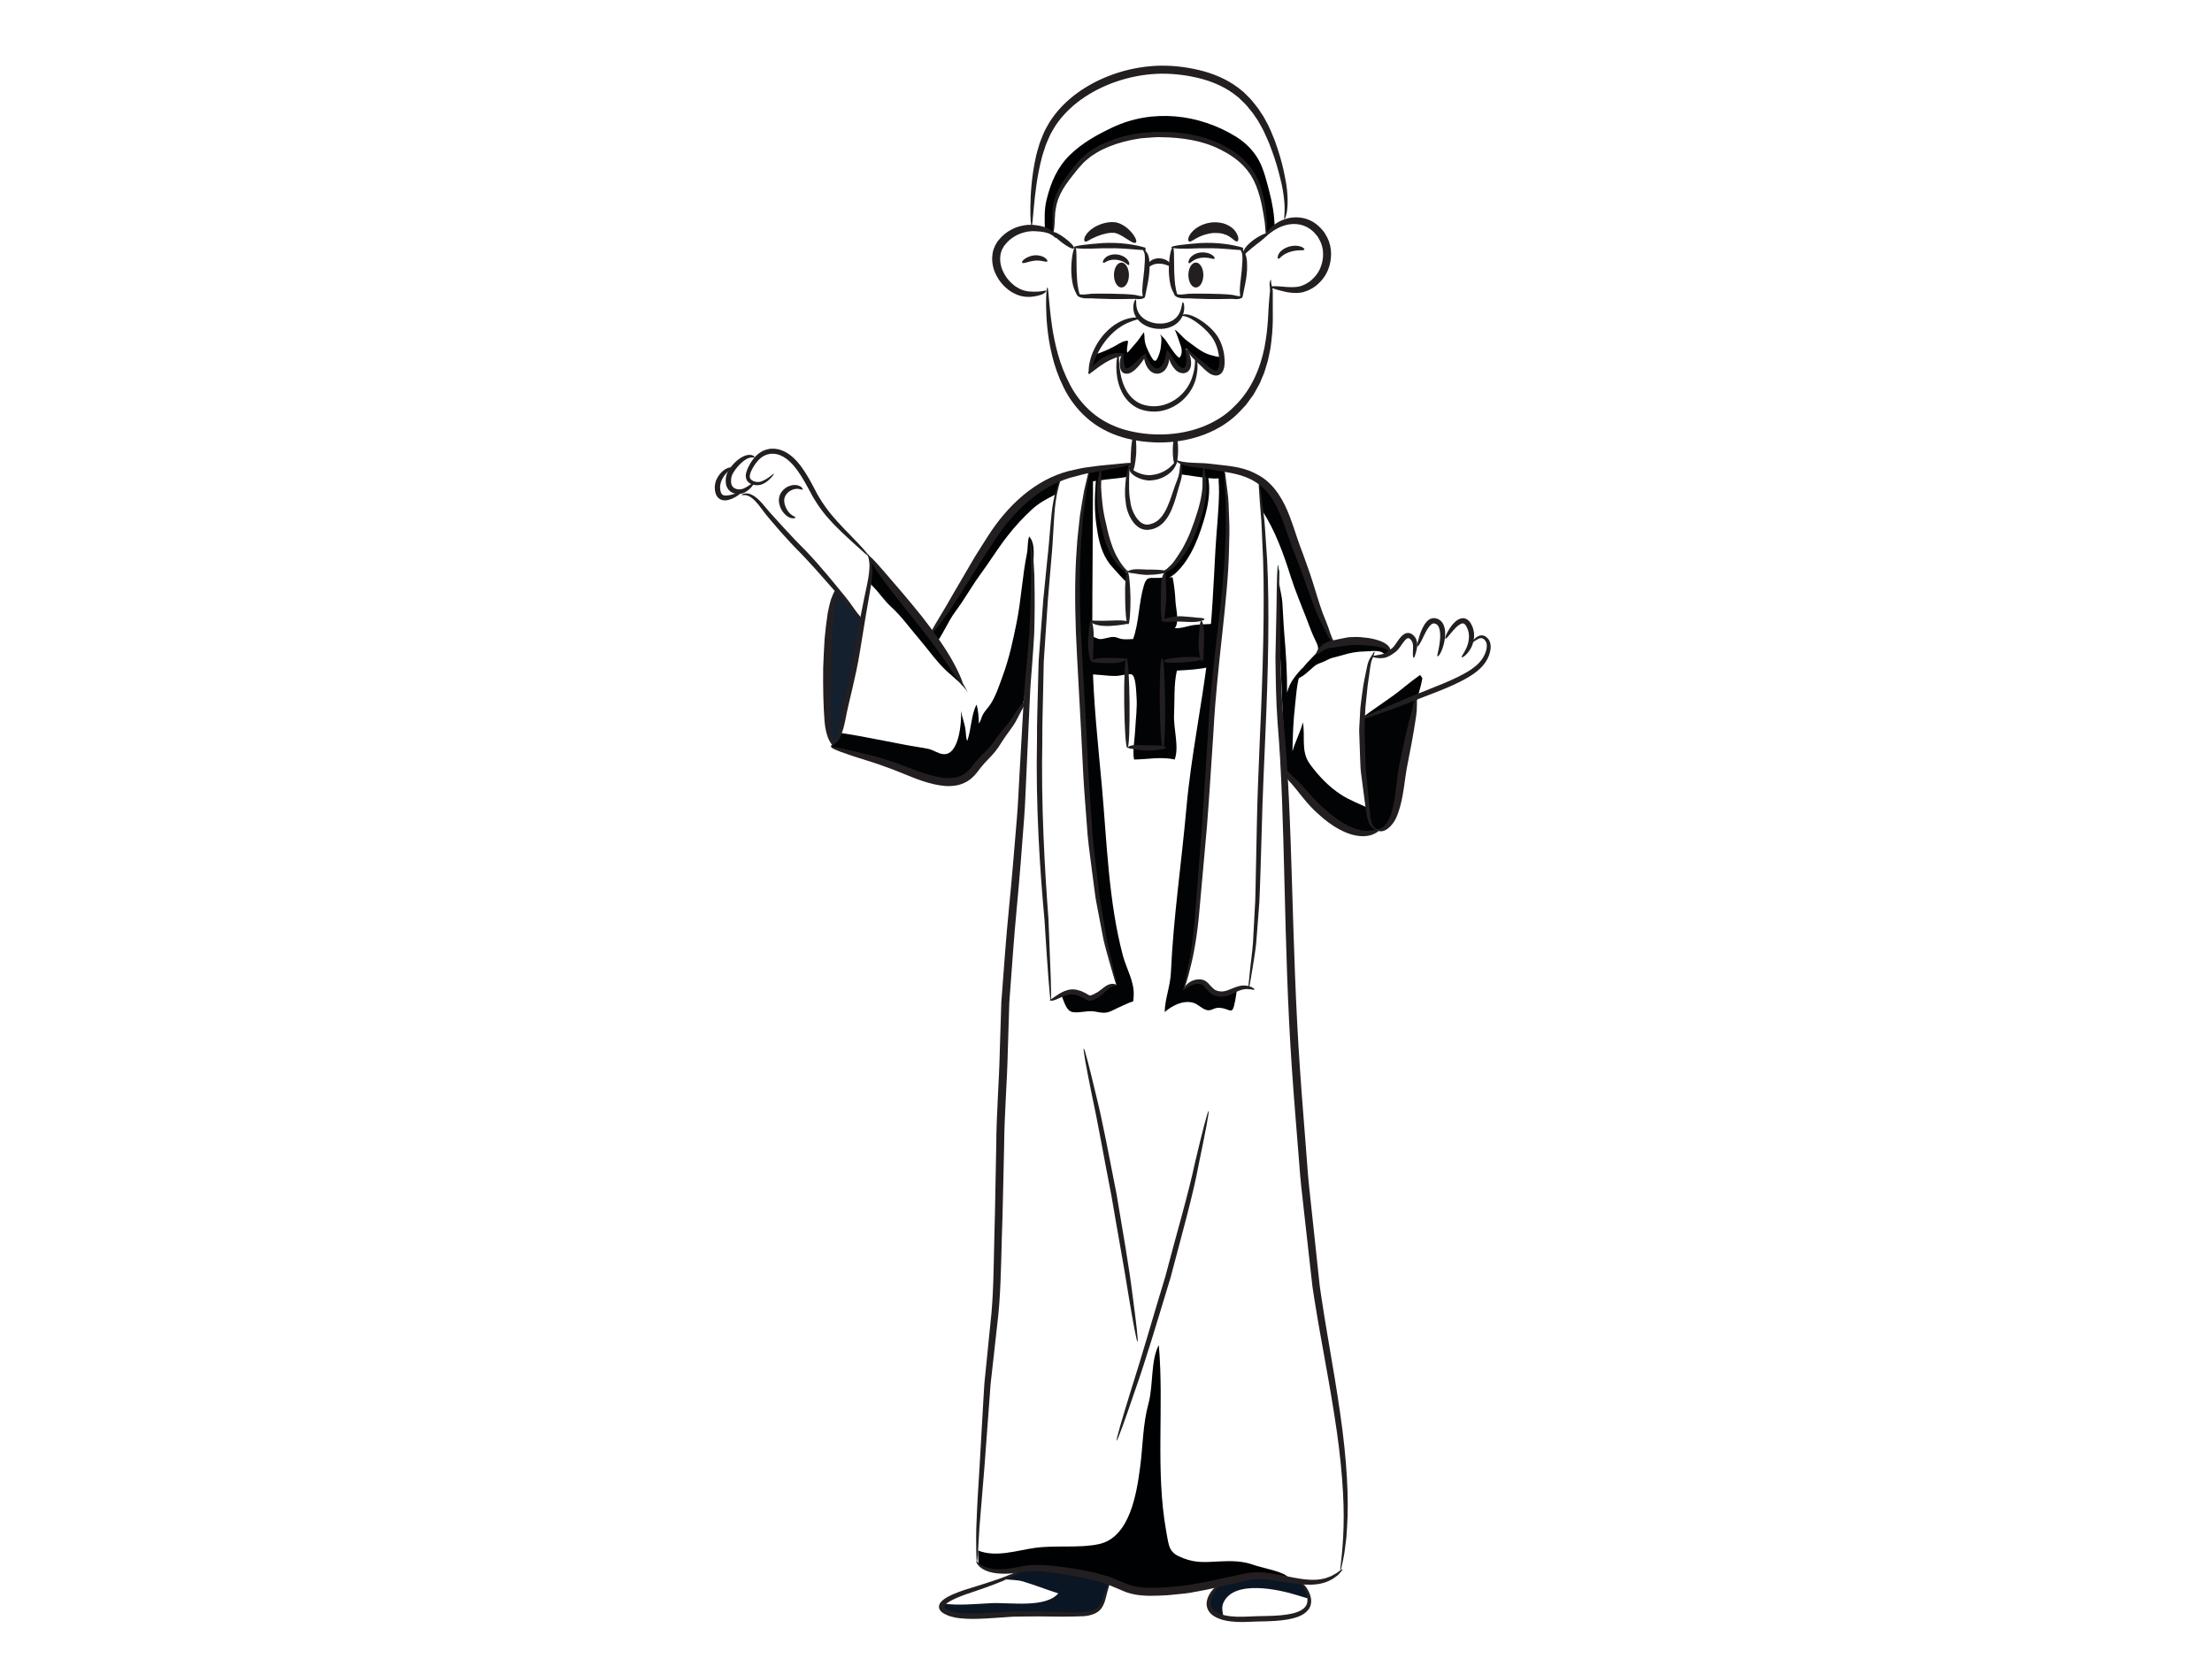 <?xml version="1.0" encoding="utf-8"?>
<!-- Generator: Adobe Illustrator 17.0.0, SVG Export Plug-In . SVG Version: 6.00 Build 0)  -->
<!DOCTYPE svg PUBLIC "-//W3C//DTD SVG 1.1//EN" "http://www.w3.org/Graphics/SVG/1.1/DTD/svg11.dtd">
<svg version="1.1" id="Layer_1" xmlns="http://www.w3.org/2000/svg" xmlns:xlink="http://www.w3.org/1999/xlink" x="0px" y="0px"
	 width="800px" height="600px" viewBox="0 0 800 600" enable-background="new 0 0 800 600" xml:space="preserve">
<g>
	<g>
		<path fill="#010305" d="M514.416,245.238c-0.628,3.987-2.287,7.951-2.91,12.14c-1.057,5.843-2.312,11.689-3.567,17.335
			c-1.68,6.895-1.453,14.646-4.186,21.119c-1.003,2.005-2.935,4.691-5.164,4.388c-0.182-0.024-0.355-0.073-0.528-0.123
			c-0.4-0.127-0.805-0.379-1.205-0.705c-1.878-1.478-2.081-6.27-2.287-8.376c-1.325-10.361-2.155-20.82-2.052-31.282
			c4.516-3.637,10.362-7.099,15.225-11.139c1.755-1.477,3.74-2.957,5.845-4.488L514.416,245.238z"/>
		<path fill="#15202E" d="M311.65,223.866l0.347,0.049c-0.021,0.026-0.021,0.076-0.021,0.1c-1.428,10.838-3.757,21.8-6.266,32.462
			c-0.652,3.133-0.958,6.596-2.206,9.731c-0.479,1.43-1.331,2.21-2.334,3.137c-2.357-4.743-1.831-9.76-2.056-14.902
			c-0.149-7.677,0-15.677,0.479-23.202c0.45-5.644,0.776-12.542,2.656-17.863l0.225-0.199c1.127,1.331,2.257,2.66,3.388,3.962
			C307.74,219.326,309.292,221.982,311.65,223.866z"/>
		<path fill="#000102" d="M441.947,129.949c-0.021-0.269-0.058-0.521-0.087-0.783c-0.033,0-0.058,0.004-0.091,0.003
			c-1.35-0.031-2.898-0.457-4.178-0.833c-2.997-0.878-5.643-3.213-8.124-4.99c-1.709-1.223-2.861-2.952-4.591-4.161
			c0.888,1.99,1.511,4.006,2.213,6.048c0.458,1.336,0.466,3.232-0.578,4.192c-1.395-0.956-2.44-2.713-3.431-4.109
			c-0.553-0.78-1.007-1.604-1.581-2.384c-0.607-0.831-1.895-1.682-2.118-2.677c0.219,0.696,0.628,1.43,0.652,2.18
			c0.033,1.058-0.103,2.247-0.235,3.29c-0.169,1.38-0.648,2.748-1.259,3.99c-0.756,1.521-1.49,0.527-2.143-0.601
			c-0.524-0.901-1.024-1.931-1.453-2.895c-0.508-1.13-0.879-2.278-0.987-3.511c-0.074-0.831-0.029-1.757-0.248-2.534
			c-0.995,1.223-1.73,2.574-2.807,3.767c-1.057,1.158-2.072,2.493-3.104,3.598c-0.59-0.554,0.207-3.339,0.157-4.261
			c-1.358-0.211-3.043,0.911-4.174,1.562c-1.944,1.123-3.868,1.99-5.969,2.773c-0.702,0.263-1.362,0.4-1.825,0.199
			c-1.015,2.249-1.688,4.599-1.957,6.878c2.535-2.907,6.349-5.742,10.386-6.345c0.528-0.074,1.082-0.125,1.631-0.125v0.025
			c-0.326,0.93-0.656,4.541,0.454,5.642c2.006,1.707,5.639-3.258,7.497-5.266c0.656,2.084,1.907,5.419,4.264,5.569
			c3.162,0.152,4.219-4.316,4.013-6.872c1.106,1.858,2.687,6.396,5.4,6.723c3.46,0.15,2.205-5.946,1.098-7.85l0.454-0.153
			c0.528,1.129,1.854,2.409,3.307,3.687c1.234,1.079,2.514,2.13,3.443,3.061C439.916,136.546,442.244,135.142,441.947,129.949z"/>
		<path fill="#000102" d="M459.099,69.424c-1.007-3.84-1.977-8.106-3.889-11.565c-1.878-3.405-4.842-6.363-8.17-8.417
			c-13.441-8.281-30.255-10.194-44.753-3.33c-5.618,2.662-10.849,5.568-15.299,9.897c-4.624,4.496-6.931,9.962-8.458,16.124
			c-0.937,3.785-0.718,7.371-0.623,10.983c1.086,0.306,2.101,0.751,2.91,1.43c0.57-3.586-0.178-7.299,0.751-10.86
			c1.255-5.344,4.413-8.955,7.699-13.169c5.317-7.074,14.572-10.186,23.208-11.44c7.369-0.954,15.675-0.477,22.721,1.556
			c5.495,1.781,11.064,4.491,15.076,8.754c4.339,4.591,5.767,9.957,6.923,16.128c0.599,3.188,0.751,6.224,0.78,9.534
			c0.871-1.091,1.895-2.026,3.009-2.803C460.948,77.813,460.115,73.298,459.099,69.424z"/>
		<path fill="#010305" d="M407.724,362.94c2.44-1.187,2.085,0.082,2.279-2.633c0.372-5.248-2.617-9.87-3.914-14.774
			c-5.193-19.643-5.767-40.994-7.583-61.174c-1.358-15.058-3.059-30.213-3.344-45.344c-0.107,0.009-0.215,0.013-0.322,0.025
			c-0.879-4.314,0.198-9.681-0.281-14.296c0.161,0.055,0.326,0.082,0.491,0.13c-0.008-13.742,0.186-27.487,0.198-41.22
			c0-4.047,0.103-8.07,0.054-12.074c-0.012-0.584,0.033-1.192,0.091-1.807c-0.475,0.073-0.941,0.13-1.412,0.209
			c-5.065,21.923-4.892,46.457-3.41,69.334c0.025,0.55,0.07,1.104,0.103,1.654c1.878,27.895,1.878,56.114,6.266,83.708
			c1.581,10.661,3.769,21.322,6.898,31.682c-2.811-0.651-4.062,1.555-6.271,3.111c-5.016,3.16-3.133,0.649-8.479-0.603
			c-1.866-0.44-3.67,0.189-5.226,0.962c1.11,2.806,1.812,5.841,4.149,6.218c2.502,0.405,5.457-0.731,8.219-0.173
			c3.798,0.77,4.343,0.487,7.897-1.302C405.326,363.965,406.548,363.512,407.724,362.94z"/>
		<path fill="#010305" d="M446.772,361.628c0.239-1.259,0.405-2.582,0.599-3.88c-2.687,1.039-5.061,2.798-8.409,1.122
			c-2.816-1.904-2.51-4.415-6.576-3.763c-1.854,0.299-3.084,1.481-4.314,2.707c2.184-7.725,3.992-16.63,4.62-24.356
			c2.209-25.083,4.384-50.495,5.643-75.577c0.401-5.996,0.974-12.042,1.655-18.136c2.485-23.254,5.945-47.109,2.733-69.961
			l0.045-0.325c-0.66-0.089-1.309-0.193-1.969-0.285c-0.305,3.038,0.112,6.392,0.083,8.66c-0.083,7.059-0.933,14.125-1.317,21.176
			c-0.689,12.601-1.197,25.325-2.712,37.897c-2.237,18.543-6.134,36.863-7.786,55.469c-1.763,19.817-4.706,39.404-5.585,59.303
			c-0.215,4.93-2.188,9.682-2.254,14.356c2.642-2.323,6.518-4.324,10.118-3.433c1.936,0.486,3.092,2.081,4.867,2.643
			c1.845,0.585,2.7-0.858,4.665-0.762C445.381,364.706,445.575,367.873,446.772,361.628z"/>
		<path fill="#010305" d="M381.87,178.759c0.4-1.859,0.92-3.621,1.602-5.216l-0.326-0.776c-9.883,3.864-17.962,11.967-23.803,20.597
			c-7.976,11.763-14.527,24.48-22.779,36.097c-7.104-9.584-15.179-18.539-22.284-28.148c1.16,2.847,0.685,6.379,0.19,9.398
			c0.429,0.523,0.813,0.978,1.102,1.257c2.44,2.37,4.165,5.203,6.65,7.455c3.827,3.46,6.687,7.565,10.027,11.445
			c3.342,3.886,6.395,8.37,10.159,11.864c2.687,2.501,5.751,4.6,7.654,7.791c-3.17-6.496-8.05-11.378-11.864-17.39
			c2.853-3.596,4.553-8.277,7.406-12.073c3.199-4.26,5.755-8.957,8.913-13.263c3.34-4.551,6.283-9.361,9.742-13.804
			c2.853-3.662,5.474-6.502,8.851-9.656c2.444-2.287,5.193-3.785,8.199-5.299C381.49,178.947,381.68,178.85,381.87,178.759z"/>
		<path fill="#010305" d="M499.035,232.751c-1.519-0.31-3.146-0.325-4.591-0.325c-1.247,0-2.502,0.07-3.749,0.002
			c-1.007-0.054-2.014-0.16-3.013-0.144c-0.929,0.016-1.849,0.285-2.77,0.258c-0.59-0.015-1.143-0.015-1.705,0
			c-0.376,0.009-0.401,0.152-0.722-0.081c-0.107-0.085-0.178-0.212-0.26-0.321c-1.226-1.744-2.072-4.093-3.022-6.011
			c-1.329-2.702-2.419-5.517-3.41-8.361c-1.978-5.681-3.542-11.514-5.899-17.055c-4.017-9.558-5.573-21.221-14.452-27.116
			l-0.182,0.25c0.462,3.58,0.842,7.17,1.172,10.771c4.694,7.08,7.794,15.704,10.353,23.848c1.655,5.266,3.81,10.219,5.771,15.366
			c1.049,2.754,1.994,5.408,3.303,8.032c1.606,3.23,0.916,3.723-1.499,6.135c-2.394,2.393-4.397,4.912-6.143,7.828
			c2.811-0.685,4.834-2.934,6.956-4.741c1.011-0.861,1.874-1.131,3.067-1.577c1.28-0.479,2.274-1.23,3.633-1.596
			c1.164-0.315,2.366-0.555,3.517-0.925c2.704-0.865,5.577-1.387,8.421-1.395c2.014-0.004,6.419-0.944,7.303,1.793
			c0.549-0.096,1.664-0.549,1.99-1.032c0.425-0.622,0.029-0.973-0.388-1.513C501.768,233.61,500.554,233.06,499.035,232.751z"/>
		<g>
			<path fill="#000102" d="M393.981,169.983c-0.347,1.512-0.669,3.039-0.966,4.574c4.145-1.016,10.853-1.479,12.706-1.787
				c0.557-0.091,1.325-0.178,2.093-0.325c0.136-1.355,0.309-2.723,0.52-4.117l0.396,0.049c-0.149,0.754,0.153,1.432,0.656,2.008
				l0.095-0.077c0.078-0.902,0.157-1.802,0.202-2.707c-3.913,0.804-7.802,1.255-11.637,1.78
				C396.69,169.559,395.34,169.758,393.981,169.983z"/>
		</g>
		<path fill="#000102" d="M439.139,173.071c0.726,0.027,2.411-0.067,3.938-0.417c-0.115-0.957-0.219-1.914-0.355-2.87l0.045-0.325
			c-1.701-0.228-3.406-0.454-5.061-0.728c-0.632-0.126-1.354-0.203-2.159-0.254c-2.687-0.222-6.072-0.299-8.5-1.101
			c0.124,1.499,0.107,2.831-0.107,4.179C430.966,171.982,435.011,172.908,439.139,173.071z"/>
		<path fill="#010305" d="M371.405,200.148c-1.66,8.204-2.048,16.557-3.707,24.874c-1.305,6.55-2.733,13.121-5.053,19.441
			c-1.201,3.28-2.432,7.07-4.293,10.024c-1.061,1.682-2.353,2.69-3.133,4.49c-0.405,0.919-0.619,1.969-1.193,2.69
			c-0.087-2.31-0.186-4.655-0.842-6.856c-1.965,3.62-1.878,9.089-3.393,13.187c-0.52-1.255-0.438-3.236-0.685-4.651
			c-0.367-2.116-1.226-4.173-1.536-6.276c0.223,4.16-0.685,16.135-6.39,15.68c-1.853-0.148-3.567-1.509-5.41-1.904
			c-2.423-0.52-4.989-0.819-7.4-1.285c-5.627-1.081-11.249-2.131-16.996-3.264c-2.46-0.489-5.011-0.833-7.493-1.248
			c-0.127,0.386-0.224,0.78-0.377,1.157c-0.479,1.43-1.331,2.21-2.334,3.137c-0.2,0.199-0.425,0.402-0.654,0.626l0.178,0.299
			c7.345,2.359,15.201,3.915,22.57,6.748c6.572,2.359,16.137,7.2,23.039,5.496c3.46-0.879,5.111-2.835,7.092-5.47
			c2.01-2.684,4.921-4.765,6.799-7.626c1.532-2.357,2.91-4.389,4.69-6.521c1.92-2.282,3.294-5.385,5.053-7.806
			c2.105-12.164,3.241-24.284,3.241-36.673c0-4.313,0.495-8.527,0.491-12.855c-0.004-3.374,0.987-9.058-1.482-11.546
			C371.59,195.748,371.805,198.163,371.405,200.148z"/>
		<g>
			<path fill="#010305" d="M498.589,300.221c-0.182-0.024-0.355-0.073-0.528-0.123c-0.4-0.127-0.805-0.379-1.205-0.705
				c-1.593-1.253-1.982-4.87-2.184-7.233c-3.282-1.515-6.704-2.837-9.738-4.813c-4.438-2.888-8.128-6.792-11.233-11.059
				c-3.29-4.529-1.577-9.764-2.493-15.075c-0.883,3.498-2.762,6.937-3.765,10.515c0.087-5.642,0.289-11.081,0.941-16.709
				c0.475-4.113,0.702-9.981,2.787-13.663c-2.564,2.971-4.719,5.193-5.689,9.179c0.053-7.042-0.372-14.007-0.974-20.962
				c-0.334-3.907-0.462-7.791-0.731-11.705c-0.132-1.887-0.797-4.478-1.172-6.943c-0.021,0.738-0.033,1.473-0.074,2.214
				c-0.107,2.149-1.139,5.777-0.244,7.687l2.531,58.203c1.511,2.332,3.81,4.112,5.573,6.37c2.609,3.312,5.441,6.446,8.681,9.155
				C484.087,298.795,491.963,303.835,498.589,300.221z"/>
			<path fill="#242F3E" d="M462.604,210.925c0.054-1.842,0.074-3.666,0.132-5.349C462.174,206.957,462.294,208.898,462.604,210.925z
				"/>
		</g>
		<path fill="#010305" d="M393.119,244.207c-0.07-0.091-0.611-0.292-0.285-0.248c3.67-0.306,7.364,0.649,11.113,0.495
			c1.086-0.042,4.562-0.941,5.42-0.495c1.457,0.752,1.532,6.228,1.664,7.88c0.326,4.112-0.297,8.237-0.487,12.364
			c-0.157,3.189-0.987,7.448-0.409,10.493c4.731-0.053,9.986-1.121,14.692,0c1.726-4.506-0.458-11.117-0.215-16.155
			c0.248-5.076-0.128-11.198,1.036-16.018c3.868-0.196,8.075-0.42,11.736-1.305c0.326-5.162,2.266-10.378,1.726-15.678
			c-2.345,0.3-4.871,0.188-7.286,0.508c-2.357,0.312-4.57,1.295-6.931,1.139c1.726-2.154,0.355-7.143,0.231-9.817
			c-0.132-2.762-0.475-5.834-1.032-8.571c-1.804-0.11-3.736,0.209-5.622,0.209c-2.939,0-3.819-0.375-4.739,2.641
			c-1.895,6.222-1.771,13.552-3.922,19.469c-1.325,0.079-2.828,0.184-4.145-0.01c-0.834-0.126-1.61-0.587-2.444-0.703
			c-1.94-0.267-3.889,0.873-5.651,0.728c-0.595-0.051-8.884-3.932-6.671-0.708L393.119,244.207z"/>
		<path fill="#0B1624" d="M370.852,567.27c-2.708,1.531-5.371,2.746-8.066,3.818c2.46,0.317,5.181,0.272,7.133,0.852
			c4.388,1.305,8.574,2.973,12.822,4.33c-4.685,5.435-17.681,3.2-24.253,3.539c-5.908,0.304-11.716,0.899-17.491,0.159
			c-0.797,0.964-0.71,1.953,0.962,2.883c3.988,2.283,11.712,1.654,16.104,1.452c5.441-0.628,10.861-0.628,16.306-0.628
			c5.643,0,11.084,0.426,16.727,0.203c8.983-0.405,7.303-5.019,10.234-11.288l0.248-0.705c-5.441-2.004-11.332-3.034-17.177-3.887
			C379.888,567.348,375.343,566.721,370.852,567.27z"/>
		<path fill="#0B1624" d="M472.825,575.724c-0.429-1.253-1.457-2.508-2.51-3.538l0.029-0.174
			c-6.403-0.777-13.173-3.062-19.468-1.707c-3.014,0.625-6.023,1.33-9.008,2.007l0.025,0.074c-3.356,2.51-7.125,7.727-2.931,11.086
			c1.028,0.725,2.266,1.201,3.596,1.535c-0.409-1.806-0.83-3.68-0.128-5.281c3.761-8.604,20.278-4.812,26.738-2.792
			c1.618,0.504,3.03,0.963,4.33,1.22C473.416,577.42,473.201,576.619,472.825,575.724z"/>
		<path fill="#000102" d="M397.016,193.046c0.821,4.543,2.274,8.874,5.49,12.274c1.738,1.841,3.331,3.886,5.251,5.505
			c-0.021-1.058-0.033-2.116-0.037-3.174c-2.407-3.376-5.086-6.577-6.733-10.496c-3.587-8.549-4.161-18.662-2.815-27.79
			c-0.041,0.004-0.083,0.009-0.124,0.015c-0.314,0.04-0.624,0.097-0.933,0.138c-0.859,2.989-0.962,6.697-1.082,9.339
			C395.81,183.653,396.169,188.357,397.016,193.046z"/>
		<path fill="#000102" d="M436.278,170.034c2.345,6.975,0.326,14.733-1.973,21.54c-1.305,3.859-2.935,7.666-5.214,11.062
			c-1.168,1.743-2.506,3.393-4.079,4.786c-1.412,1.249-3.113,1.812-4.504,3.087c0.293-2.392,0.272-3.506,2.072-5.246
			c1.788-1.723,3.744-3.261,5.164-5.327c2.271-3.293,3.612-7.442,4.954-11.184c2.308-6.456,4.273-14.705,2.918-21.179
			L436.278,170.034z"/>
		<path fill="#000102" d="M465.89,570.608c-0.842-2.084-9.953-3.693-12.219-4.543c-4.165-1.565-8.277-1.581-12.797-1.353
			c-4.785,0.238-8.186,0.637-12.802-1.107c-5.325-2.013-5.21-3.766-6.279-9.7c-3.996-22.176-0.751-45.201-2.696-67.447
			c-2.964,5.518-1.969,14.603-3.707,21.034c-2.151,7.98-1.99,15.215-3.059,23.235c-1.234,9.253-3.653,25.231-14.812,27.704
			c-7.039,1.557-15.679,0.351-23.114,1.365c-6.539,0.897-14.131,3.582-20.678,0.973l0.145,4.97
			c3.236,3.388,10.841,2.772,14.448,1.958c0.855-0.201,1.68-0.35,2.531-0.428c4.491-0.549,9.037,0.078,13.548,0.729
			c5.846,0.852,11.736,1.882,17.177,3.887c1.457,0.503,2.894,1.132,4.293,1.808c5.045,2.481,10.688,2.056,16.158,1.806
			c6.824-0.301,13.317-1.681,19.84-3.186c2.985-0.677,5.994-1.382,9.008-2.007c4.9-1.055,10.081,0.091,15.159,1.017
			C466.022,571.086,465.985,570.847,465.89,570.608z"/>
		<g>
			<path fill="#231F20" d="M287.668,187.155c0.008,0.144-0.35,0.345-1.007,0.293c-0.655-0.034-1.583-0.382-2.415-1.105
				c-0.835-0.716-1.603-1.757-2.091-3.026c-0.461-1.258-0.714-2.82-0.072-4.36l-0.028,0.07c0.537-1.351,1.556-2.282,2.587-2.901
				c1.09-0.513,2.187-0.837,3.158-0.692c0.465-0.004,0.922,0.141,1.305,0.318c0.402,0.145,0.656,0.317,0.802,0.511
				c0.342,0.356,0.497,0.619,0.412,0.756c-0.136,0.304-1.257-0.414-2.516-0.186c-0.7,0.014-1.487,0.391-2.252,0.815
				c-0.716,0.527-1.363,1.221-1.678,2.021l-0.022,0.055l-0.006,0.015c-0.343,0.83-0.261,1.969,0.054,2.974
				c0.321,1.012,0.848,1.907,1.4,2.567C286.405,186.657,287.659,186.788,287.668,187.155z"/>
		</g>
		<g>
			<path fill="#231F20" d="M314.182,201.119c-0.183,0.166-1.841-1.406-4.669-3.937c-2.784-2.57-6.824-6.052-10.804-10.716
				c-0.949-1.198-1.983-2.476-2.86-3.8c-0.426-0.669-0.858-1.345-1.292-2.026c-0.499-0.752-0.826-1.45-1.236-2.181
				c-1.555-2.892-3.101-5.842-5.031-8.46c-1.885-2.612-4.282-4.914-7.072-5.673l-0.986-0.186c-0.34-0.057-0.78-0.016-1.162-0.029
				l-0.296-0.001h-0.148h-0.036c0.232-0.019,0.047-0.001,0.09-0.003l-0.064,0.014l-0.511,0.121
				c-0.333,0.096-0.696,0.113-1.003,0.265c-1.31,0.455-2.34,1.343-3.178,2.322l-0.048,0.06c-0.792,0.928-1.487,2.029-2.01,3.071
				c-0.526,1.02-0.857,2.207-0.648,2.822l0.022,0.052c0.232,0.677,0.996,1.151,1.776,1.347c0.782,0.201,1.599,0.184,2.228-0.022
				l0.028-0.009l0.016-0.007c2.988-1.14,4.362-3.046,4.563-2.772c0.067,0.066-0.209,0.512-0.823,1.249
				c-0.699,0.684-1.618,1.813-3.439,2.533l0.045-0.016c-0.862,0.36-1.848,0.443-2.885,0.252c-0.994-0.197-2.253-0.728-2.825-2.076
				l0.021,0.052c-0.551-1.579,0.032-2.851,0.516-4.055c0.559-1.209,1.224-2.363,2.156-3.522l-0.048,0.059
				c0.988-1.258,2.285-2.401,3.905-3.003c0.386-0.191,0.819-0.236,1.233-0.358l0.63-0.154l0.079-0.019
				c0.067-0.006-0.095,0,0.161-0.016h0.037l0.148-0.002l0.295-0.005c0.406,0.007,0.768-0.04,1.216,0.011l1.384,0.222
				c3.527,0.924,6.177,3.586,8.185,6.333c2.054,2.779,3.624,5.824,5.146,8.718c0.384,0.702,0.753,1.485,1.147,2.081
				c0.424,0.687,0.845,1.369,1.262,2.045c0.852,1.33,1.766,2.485,2.656,3.67c3.748,4.609,7.629,8.249,10.222,11.035
				C312.915,199.151,314.326,200.991,314.182,201.119z"/>
		</g>
		<g>
			<path fill="#231F20" d="M272.594,174.623c0.172,0.154-0.543,1.799-2.928,3.311c-0.606,0.367-1.347,0.63-2.301,0.721
				c-0.487,0.02-0.643,0.014-1.269-0.058c-0.432-0.143-0.895-0.211-1.327-0.457c-0.912-0.427-1.645-1.324-2.014-2.302
				c-0.316-0.995-0.347-1.969-0.222-2.969c0.092-0.511,0.097-0.726,0.302-1.382c0.171-0.495,0.391-0.902,0.622-1.299
				c0.459-0.789,0.998-1.469,1.55-2.101c1.12-1.244,2.328-2.262,3.562-2.893c1.22-0.645,2.477-0.845,3.34-0.589
				c0.47,0.129,0.706,0.305,0.838,0.47c0.146,0.152,0.208,0.269,0.171,0.347c-0.032,0.068-0.159,0.088-0.366,0.063
				c-0.104-0.012-0.228-0.036-0.372-0.069c-0.12,0.007-0.256,0.017-0.409,0.026c-0.6,0.033-1.505,0.328-2.458,0.999
				c-0.964,0.654-1.978,1.655-2.922,2.817c-0.462,0.585-0.924,1.217-1.285,1.879c-0.407,0.715-0.547,1.171-0.671,2.065
				c-0.079,0.679-0.055,1.424,0.12,2.027c0.227,0.568,0.546,1.035,1.073,1.32c0.239,0.167,0.577,0.219,0.85,0.35
				c0.116,0.023,0.719,0.114,0.951,0.1c0.483-0.031,1.095-0.121,1.602-0.363C271.107,175.688,272.336,174.335,272.594,174.623z"/>
		</g>
		<g>
			<path fill="#231F20" d="M267.591,178.379c0.114,0.277-0.88,1.088-2.712,1.928c-0.926,0.367-2.092,0.882-3.684,0.549
				c-0.795-0.19-1.558-0.785-1.984-1.508c-0.376-0.658-0.625-1.604-0.661-2.183c-0.166-1.435,0.124-3.005,0.772-4.144
				c0.602-1.186,1.404-2.143,2.235-2.784c0.775-0.653,1.729-1.066,2.256-1.152c0.568-0.083,0.919-0.059,0.98,0.101
				c0.123,0.315-1.162,0.826-2.245,2.11c-1.166,1.26-2.379,3.5-2.08,5.646c0.135,1.199,0.509,1.948,1.224,2.174
				c0.766,0.252,1.857,0.038,2.72-0.18C266.185,178.462,267.462,178.063,267.591,178.379z"/>
		</g>
		<g>
			<path fill="#231F20" d="M311.669,223.848c-0.079,0.111-0.961-0.41-2.259-1.623c-1.286-1.236-2.769-3.226-4.747-5.405
				c-4.034-4.412-9.099-10.497-14.538-16.195c-1.378-1.415-2.816-2.826-4.112-4.232c-1.324-1.463-2.628-2.903-3.889-4.296
				c-2.417-2.845-4.748-5.392-6.53-7.874c-1.715-2.392-3.359-4.183-4.838-4.814c-1.455-0.675-2.483-0.175-2.538-0.406
				c-0.021-0.072,0.198-0.211,0.626-0.403c0.476-0.136,1.288-0.285,2.193,0.01c1.873,0.516,3.834,2.397,5.699,4.718
				c1.814,2.269,4.267,4.775,6.726,7.546c1.256,1.347,2.555,2.738,3.874,4.152c1.367,1.45,2.771,2.813,4.161,4.242
				c5.525,5.787,10.501,12.021,14.26,16.606c1.903,2.34,3.231,4.457,4.282,5.79C311.105,222.979,311.784,223.704,311.669,223.848z"
				/>
		</g>
		<g>
			<path fill="#231F20" d="M313.815,200.37c0.075-0.068,0.924,0.826,1.411,2.833c0.484,1.996,0.354,4.957-0.171,8.287
				c-0.575,3.329-1.246,7.214-1.964,11.375c-0.682,4.169-1.41,8.617-2.137,13.064c-1.413,8.929-3.947,17.61-5.169,24.203
				c-0.322,1.633-0.708,3.276-1.167,4.546c-0.246,0.647-0.443,1.238-0.692,1.809c-0.31,0.573-0.54,1.127-0.927,1.495
				c-1.42,1.511-2.395,2.04-2.496,1.96c-0.149-0.121,0.717-0.958,1.815-2.462c0.303-0.357,0.428-0.852,0.647-1.339
				c0.179-0.535,0.339-1.181,0.533-1.832c0.369-1.34,0.603-2.743,0.859-4.433c0.925-6.745,3.301-15.449,4.7-24.312
				c0.749-4.438,1.461-8.791,2.253-13.015c0.784-4.15,1.62-7.995,2.318-11.296c0.681-3.305,0.982-6.02,0.768-7.911
				C314.178,201.463,313.625,200.477,313.815,200.37z"/>
		</g>
		<g>
			<path fill="#231F20" d="M301.349,269.628c-0.19,0.105-0.82-0.584-1.545-2.037c-0.732-1.453-1.313-3.74-1.577-6.459
				c-0.435-5.347-0.61-12.504-0.509-19.653c0.145-3.575,0.304-7.042,0.516-10.48c0.304-3.304,0.68-6.419,1.093-9.089
				c0.547-2.716,1.017-4.94,1.688-6.348c0.586-1.451,1.032-2.249,1.279-2.181c0.536,0.103-0.439,3.688-0.806,8.799
				c-0.159,2.647-0.345,5.736-0.544,9.044c-0.105,3.312-0.218,6.843-0.33,10.375c-0.079,7.06-0.159,14.119-0.219,19.418
				c0.02,2.597,0.26,4.705,0.607,6.166C301.342,268.636,301.582,269.507,301.349,269.628z"/>
		</g>
		<g>
			<path fill="#231F20" d="M348.225,247.838c-0.483,0.237-2.384-2.846-5.375-7.31c-2.987-4.478-7.317-10.198-11.771-15.857
				c-4.511-5.627-9.049-11.264-12.253-15.701c-3.18-4.423-5.019-7.557-4.629-7.858c0.375-0.291,2.807,2.422,6.349,6.525
				c3.534,4.077,8.259,9.565,12.803,15.234c4.498,5.715,8.719,11.698,11.35,16.523C347.339,244.208,348.611,247.659,348.225,247.838
				z"/>
		</g>
		<g>
			<path fill="#231F20" d="M371.514,253.155c0.178,0.205-0.693,1.215-1.783,3.273c-0.547,1.051-1.212,2.325-1.975,3.786
				c-0.749,1.499-1.975,3.186-3.104,4.728c-1.197,1.544-2.341,3.467-3.635,5.391c-1.416,2.096-3.28,3.897-4.904,5.614
				c-0.409,0.485-0.821,0.975-1.236,1.469l-0.312,0.372c-0.029,0.035-0.155,0.184-0.105,0.126l-0.149,0.2l-0.605,0.803
				c-0.828,1.073-1.798,2.189-3.032,3.1c-1.212,0.915-2.78,1.576-4.149,1.908c-1.492,0.355-2.993,0.412-4.456,0.358
				c-5.839-0.444-10.96-2.724-15.666-4.6c-2.309-0.977-4.64-1.82-6.792-2.588c-2.14-0.83-4.25-1.447-6.176-2.068
				c-7.796-2.375-12.891-4.303-12.74-4.794c0.133-0.435,5.423,0.795,13.335,2.701c1.983,0.512,4.136,1.031,6.381,1.8
				c2.27,0.713,4.59,1.473,6.991,2.421c4.733,1.782,9.775,3.871,14.83,4.234c1.245,0.043,2.477-0.005,3.62-0.27
				c1.251-0.322,2.198-0.733,3.137-1.404c0.925-0.664,1.738-1.546,2.522-2.528l0.584-0.75l0.355-0.435l0.318-0.366
				c0.427-0.485,0.852-0.968,1.273-1.446c1.916-1.934,3.647-3.522,4.915-5.252c1.383-1.892,2.58-3.714,3.973-5.32
				c1.383-1.67,2.442-2.925,3.317-4.314c0.9-1.357,1.678-2.598,2.421-3.565C370.131,253.77,371.386,252.987,371.514,253.155z"/>
		</g>
		<g>
			<path fill="#231F20" d="M409.792,167.544c0.048,0.236-1.484,0.712-4.223,1.361c-2.712,0.703-6.75,1.206-11.322,2.143
				c-2.302,0.331-4.805,1.129-7.455,1.805c-2.456,0.762-5.086,1.87-7.592,3.288c-5.041,2.844-9.821,6.965-13.846,11.722
				c-4.07,4.658-7.311,10.242-10.605,15.166c-3.141,5.078-6.087,9.805-8.725,13.848c-2.564,4.078-4.941,7.275-6.648,9.492
				c-1.707,2.217-2.776,3.42-2.991,3.277c-0.188-0.127,0.531-1.566,1.936-3.985c1.406-2.417,3.542-5.798,5.868-9.952
				c2.413-4.129,5.228-8.945,8.244-14.105c3.255-5.071,6.38-10.631,10.717-15.621c4.213-4.979,9.29-9.286,14.738-12.218
				c2.739-1.47,5.488-2.559,8.3-3.325c2.683-0.589,5.16-1.274,7.625-1.517c4.861-0.741,8.785-0.919,11.557-1.266
				C408.131,167.37,409.743,167.309,409.792,167.544z"/>
		</g>
		<g>
			<path fill="#231F20" d="M482.822,232.685c-0.033,0.087-0.471,0.001-1.047-0.511c-0.603-0.499-1.189-1.441-1.816-2.651
				c-0.621-1.276-1.199-2.585-2.089-4.307c-0.417-0.851-0.861-1.757-1.329-2.711c-0.396-0.964-0.811-1.978-1.245-3.034
				c-1.684-4.299-3.214-9.331-5.336-14.655c-0.502-1.321-1.011-2.664-1.528-4.023c-0.582-1.388-1.115-2.804-1.62-4.229
				c-1.013-2.85-1.936-5.741-3.001-8.532c-1.065-2.786-2.281-5.48-3.854-7.838c-1.536-2.346-3.569-4.389-5.697-5.736
				c-4.657-3.046-9.817-3.509-14.391-4.291c-2.297-0.418-4.227-0.768-6.087-0.938c-1.843-0.202-3.486-0.434-4.82-0.769
				c-1.309-0.313-2.434-0.8-3.005-1.206c-0.564-0.45-0.834-0.741-0.77-0.852c0.058-0.098,0.444-0.002,1.115,0.265
				c0.698,0.215,1.567,0.395,2.881,0.543c1.286,0.142,2.869,0.203,4.727,0.255c1.849,0.015,4.064,0.264,6.281,0.551
				c2.231,0.259,4.735,0.478,7.387,1.013c1.327,0.284,2.69,0.643,4.06,1.148c0.677,0.296,1.362,0.543,2.048,0.898
				c0.625,0.335,1.245,0.618,1.891,1.006c5.511,3.231,8.801,9.165,10.942,14.92c1.106,2.899,2.018,5.818,2.985,8.624
				c0.483,1.404,0.98,2.776,1.513,4.107c0.502,1.396,0.997,2.775,1.486,4.132c1.994,5.328,3.402,10.559,4.824,14.845
				c0.372,1.08,0.727,2.114,1.063,3.097c0.382,0.943,0.743,1.838,1.084,2.68c0.683,1.633,1.267,3.362,1.651,4.545
				c0.434,1.219,0.803,2.164,1.168,2.707C482.629,232.298,482.896,232.558,482.822,232.685z"/>
		</g>
		<g>
			<path fill="#231F20" d="M502.697,235.666c-0.256,0.057-0.528-0.316-1.096-0.655c-0.555-0.358-1.486-0.712-2.72-0.982
				c-1.234-0.266-2.727-0.457-4.38-0.6c-1.622-0.059-3.201-0.283-5.075-0.132l-1.354,0.04c-0.239,0.02-0.807,0.126-1.191,0.18
				c-0.865,0.128-1.717,0.254-2.541,0.376c-0.832,0.115-1.635,0.225-2.394,0.33c-0.349,0.042-0.687,0.083-1.016,0.122
				c-0.322,0.049-0.565,0.184-0.846,0.257c-0.574,0.115-1.005,0.429-1.437,0.662c-0.436,0.194-0.834,0.521-1.172,0.737
				c-0.683,0.441-1.154,0.612-1.337,0.434c-0.163-0.159,0.006-0.628,0.427-1.321c0.217-0.347,0.45-0.751,0.927-1.189
				c0.444-0.441,0.943-0.974,1.676-1.296c0.349-0.172,0.722-0.414,1.108-0.535c0.39-0.103,0.793-0.211,1.207-0.32
				c0.386-0.094,0.784-0.192,1.191-0.291c0.401-0.089,0.807-0.179,1.222-0.271c0.846-0.169,1.721-0.345,2.609-0.523
				c0.495-0.079,0.807-0.178,1.463-0.237l1.354-0.052c1.746-0.15,3.771,0.126,5.53,0.336c1.711,0.272,3.346,0.668,4.704,1.229
				c1.354,0.556,2.465,1.338,2.978,2.191C503.06,235.012,502.905,235.642,502.697,235.666z"/>
		</g>
		<g>
			<path fill="#231F20" d="M512.125,252.246c0.237,0.038,0.341,0.877,0.332,2.291c-0.002,0.709-0.027,1.581-0.076,2.573
				c-0.097,1.162-0.272,2.149-0.45,3.398c-0.726,4.825-1.936,11.291-3.197,17.61c-0.543,3.137-0.873,6.386-1.432,9.45
				c-0.539,3-1.352,6.088-2.374,8.236c-0.617,1.366-1.317,2.205-2.064,3.038c-0.78,0.76-1.552,1.382-2.378,1.621
				c-0.365,0.165-0.786,0.203-1.146,0.191c-0.369,0.025-0.595-0.052-0.764-0.155c-0.359-0.172-0.541-0.324-0.52-0.45
				c-0.012-0.277,1.061-0.074,1.889-0.735c0.506-0.287,1.024-0.898,1.558-1.604c0.487-0.714,1.09-1.742,1.377-2.646
				c0.84-2.387,1.29-4.898,1.736-7.925c0.425-2.972,0.693-6.224,1.263-9.516c1.29-6.47,2.716-12.779,3.924-17.543
				c0.301-1.153,0.578-2.208,0.823-3.146c0.2-0.98,0.39-1.826,0.574-2.532C511.572,252.987,511.888,252.208,512.125,252.246z"/>
		</g>
		<g>
			<path fill="#231F20" d="M498.057,300.064c0.019,0.087-1.309,0.158-2.487-1.553c-1.113-1.659-1.414-4.415-1.829-7.419
				c-0.405-3.106-0.877-6.729-1.383-10.611c-0.301-1.945-0.372-3.953-0.436-5.992c-0.072-2.04-0.146-4.113-0.221-6.185l-0.099-3.104
				c-0.004-0.537-0.06-0.983-0.021-1.592l0.081-1.553c0.113-2.061,0.225-4.091,0.332-6.054c0.198-1.941,0.483-3.795,0.712-5.564
				c0.227-1.745,0.471-3.467,0.809-4.982c0.318-1.524,0.607-2.922,0.865-4.16c0.229-1.199,0.615-2.454,1.104-3.223
				c0.958-1.525,1.451-2.456,1.622-2.381c0.126,0.054-0.099,1.077-0.861,2.751c-0.681,1.534-0.776,4.153-1.296,7.232
				c-0.26,1.54-0.419,3.164-0.592,4.961c-0.169,1.772-0.405,3.643-0.563,5.572c-0.074,1.921-0.153,3.904-0.231,5.921l-0.066,1.516
				c-0.037,0.418,0.023,1.002,0.029,1.496l0.105,3.104c0.064,2.073,0.128,4.146,0.192,6.186c0.043,2.042,0.083,4.053,0.343,5.96
				c0.37,3.843,0.714,7.431,1.009,10.506c0.26,3.147,0.372,5.691,1.129,7.2c0.091,0.185,0.179,0.36,0.26,0.524
				c0.113,0.133,0.221,0.257,0.32,0.373c0.165,0.258,0.444,0.411,0.621,0.583C497.871,299.838,498.079,299.979,498.057,300.064z"/>
		</g>
		<g>
			<path fill="#231F20" d="M498.928,299.973c0.111,0.171-0.384,0.801-1.593,1.435c-1.189,0.656-3.193,1.193-5.556,0.96
				c-4.799-0.386-10.273-3.617-14.645-7.662c-4.718-3.994-7.746-8.916-10.756-12.049c-1.459-1.713-2.541-3.355-2.89-4.781
				c-0.351-1.305-0.235-2.046-0.027-2.128c0.242-0.097,0.572,0.641,1.214,1.675c0.559,0.975,1.732,2.284,3.28,3.734
				c3.4,2.855,6.845,7.846,11.117,11.394c4.134,3.841,9.045,6.931,13.008,7.667C496.079,301.08,498.661,299.446,498.928,299.973z"/>
		</g>
		<g>
			<path fill="#231F20" d="M511.318,237.913c-0.153,0.005-0.299-0.405-0.336-1.125c-0.045-0.72,0.076-1.719,0.07-2.817
				c0.002-0.275-0.004-0.555-0.056-0.822c-0.017-0.294-0.089-0.535-0.163-0.732c-0.002-0.187-0.233-0.519-0.407-0.818
				c-0.019-0.069-0.363-0.395-0.528-0.538c-0.475-0.353-0.638-0.331-1.049-0.116c-0.423,0.249-0.904,0.809-1.34,1.394
				c-0.454,0.636-0.91,1.271-1.356,1.895c-0.239,0.317-0.508,0.656-0.848,1.013l-0.471,0.424l-0.458,0.345
				c-1.176,0.9-2.539,1.74-3.88,1.931c-1.305,0.198-2.304,0.049-2.995-0.055c-0.689-0.123-1.084-0.269-1.084-0.44
				c-0.045-0.361,1.684-0.392,3.746-0.917c0.993-0.282,1.986-1.004,3.092-1.943l0.417-0.346l0.351-0.352
				c0.167-0.209,0.374-0.472,0.59-0.779c0.425-0.605,0.855-1.272,1.35-1.935c0.512-0.654,1.036-1.357,1.959-1.894
				c0.431-0.28,1.098-0.425,1.705-0.334c0.299,0.043,0.557,0.177,0.821,0.282c0.223,0.134,0.413,0.29,0.611,0.441
				c0.355,0.368,0.582,0.528,0.896,1.092c0.155,0.328,0.328,0.573,0.431,1.07c0.134,0.455,0.182,0.861,0.165,1.209
				c0.023,0.369-0.01,0.703-0.056,1.018c-0.171,1.258-0.491,2.185-0.679,2.83C511.622,237.533,511.487,237.909,511.318,237.913z"/>
		</g>
		<g>
			<path fill="#231F20" d="M519.882,237.373c-0.241-0.174,0.306-1.641,0.673-4.033c0.188-1.179,0.361-2.573,0.303-4.004
				c-0.027-1.368-0.45-3.023-1.245-3.485c0.031-0.137-0.824-0.341-0.838-0.367c-0.111,0.009-0.217-0.018-0.328-0.022
				c-0.107,0.041-0.213,0.059-0.326,0.081c-0.462,0.179-0.949,0.698-1.36,1.233c-0.822,1.122-1.434,2.409-1.965,3.498
				c-0.989,2.19-1.942,3.759-2.285,3.504c-0.169-0.167,0.19-1.61,0.939-4.044c0.402-1.189,0.906-2.583,1.833-4.006
				c0.493-0.688,1.055-1.459,2.099-1.939c0.272-0.093,0.563-0.165,0.851-0.229c0.291-0.021,0.596,0.008,0.894,0.033
				c0.737,0.238,0.762,0.144,1.414,0.566c1.115,0.684,1.505,1.638,1.804,2.54c0.293,0.914,0.316,1.79,0.324,2.62
				c-0.025,1.659-0.343,3.128-0.704,4.352C521.261,236.116,520.169,237.576,519.882,237.373z"/>
		</g>
		<g>
			<path fill="#231F20" d="M528.659,237.713c-0.26-0.279,0.822-1.422,1.717-3.425c0.861-1.997,1.459-4.959,0.082-7.485
				c-0.26-0.603-0.671-1.079-1.009-1.248c-0.32-0.167-0.766-0.139-1.302,0.177c-1.051,0.566-1.967,1.598-2.706,2.42
				c-1.486,1.717-2.376,2.996-2.688,2.838c-0.266-0.127,0.211-1.681,1.53-3.711c0.693-0.995,1.494-2.186,2.968-3.122
				c0.667-0.468,1.886-0.841,2.972-0.339c1.036,0.494,1.612,1.36,1.984,2.162c0.161,0.364,0.343,0.68,0.481,1.084l0.328,1.341
				c0.12,0.45,0.064,0.856,0.099,1.278c0.021,0.419,0.027,0.83-0.056,1.224c-0.062,0.395-0.124,0.784-0.182,1.164
				c-0.12,0.363-0.237,0.718-0.351,1.064c-0.192,0.704-0.58,1.278-0.871,1.829C530.31,237.097,528.811,237.916,528.659,237.713z"/>
		</g>
		<g>
			<path fill="#231F20" d="M492.067,260.113c-0.132-0.298,3.54-1.972,9.115-4.333c2.782-1.183,6.029-2.562,9.509-4.04
				c3.503-1.409,7.239-2.911,10.977-4.414c3.693-1.534,7.34-3.19,10.386-5.214c0.731-0.535,1.474-1.056,2.058-1.611
				c0.596-0.487,1.284-1.315,1.713-1.871c0.941-1.261,1.577-2.731,1.814-4.07c0.068-0.335,0.052-0.656,0.089-0.977
				c0.002-0.304-0.064-0.528-0.064-0.802c-0.081-0.293-0.258-0.617-0.373-0.912c-0.066-0.053-0.318-0.364-0.454-0.536
				c-0.685-0.734-1.612-0.602-2.339-0.204c-1.447,0.771-2.188,1.58-2.328,1.414c-0.066-0.07,0.361-1.013,1.903-2.147
				c0.392-0.278,0.908-0.511,1.552-0.614c0.324,0.029,0.702-0.006,1.03,0.122c0.303,0.161,0.704,0.286,0.952,0.538
				c0.27,0.288,0.475,0.425,0.811,0.88c0.144,0.3,0.318,0.561,0.452,0.918c0.093,0.406,0.227,0.873,0.246,1.288
				c-0.01,0.399,0.021,0.826-0.039,1.234c-0.208,1.647-0.84,3.296-1.909,4.849c-0.607,0.821-1.045,1.399-1.808,2.112
				c-0.716,0.719-1.488,1.281-2.27,1.878c-3.214,2.232-6.937,3.953-10.68,5.51c-3.746,1.559-7.542,2.933-11.041,4.308
				c-3.441,1.432-6.828,2.674-9.641,3.702C496.044,259.178,492.194,260.402,492.067,260.113z"/>
		</g>
		<g>
			<path fill="#231F20" d="M353.299,564.863c-0.12,0-0.196-1.448-0.233-4.167c-0.023-2.718-0.105-6.719,0.18-11.785
				c0.184-5.08,0.584-11.216,1.016-18.259c0.4-7.058,0.855-15.02,1.35-23.706c0.134-2.176,0.271-4.395,0.409-6.658
				c0.227-2.249,0.458-4.54,0.693-6.87c0.469-4.666,0.954-9.49,1.451-14.449c1.154-9.804,1.191-20.287,1.441-31.16
				c0.34-10.862,0.425-22.09,0.7-33.482c0.043-11.404,1.049-23.005,1.29-34.526c0.184-5.811,0.367-11.622,0.551-17.41
				c0.436-5.765,0.871-11.507,1.302-17.204c0.838-11.399,2.099-22.523,2.985-33.354c0.454-5.412,0.898-10.734,1.336-15.943
				c0.452-5.133,0.603-10.303,0.912-15.255c0.566-9.942,1.1-19.341,1.593-28.018c0.242-4.371,0.644-8.517,1.03-12.462
				c0.357-3.944,0.71-7.639,0.964-11.155c0.369-7.048,0.516-13.18,0.596-18.25c0.26-10.075-0.685-15.857-0.332-15.888
				c0.113-0.015,0.39,1.411,0.807,4.096c0.101,0.672,0.215,1.421,0.339,2.247c0.056,0.838,0.116,1.753,0.179,2.742
				c0.132,1.982,0.279,4.267,0.279,6.801c0.099,5.067,0.12,11.246-0.099,18.307c-0.18,3.53-0.466,7.322-0.755,11.272
				c-0.32,3.944-0.654,8.092-0.834,12.403c-0.396,8.679-0.824,18.082-1.278,28.028c-0.266,4.988-0.369,10.051-0.793,15.335
				c-0.403,5.212-0.815,10.537-1.234,15.951c-0.824,10.825-2.046,22.018-2.851,33.371c-0.419,5.676-0.842,11.398-1.265,17.141
				c-0.178,5.747-0.357,11.516-0.537,17.286c-0.243,11.653-1.261,23.153-1.335,34.569c-0.306,11.411-0.436,22.634-0.838,33.483
				c-0.308,10.833-0.419,21.388-1.682,31.374c-0.547,4.942-1.08,9.751-1.596,14.401c-0.262,2.327-0.52,4.615-0.774,6.861
				c-0.167,2.247-0.332,4.451-0.493,6.61c-0.642,8.656-1.23,16.589-1.752,23.621c-0.584,7.036-1.092,13.17-1.511,18.222
				c-0.464,5.046-0.576,9.015-0.766,11.723C353.569,563.416,353.42,564.863,353.299,564.863z"/>
		</g>
		<g>
			<path fill="#231F20" d="M485.544,567.55c0.087,0.083-0.223,0.522-0.906,1.292c-0.334,0.396-0.768,0.863-1.391,1.286
				c-0.596,0.46-1.286,0.998-2.188,1.386c-1.719,0.939-4.108,1.535-6.807,1.601c-2.706,0.096-5.707-0.309-8.882-0.835
				c-3.173-0.511-6.568-1.164-10.081-1.174c-3.335-0.024-7.191,1.236-11.068,2.047c-3.918,0.911-7.951,1.881-12.228,2.601
				c-2.126,0.461-4.235,0.639-6.355,0.847l-3.187,0.319c-1.216,0.088-2.169,0.118-3.29,0.162c-2.159,0.085-4.374,0.119-6.605-0.125
				c-1.117-0.079-2.225-0.318-3.346-0.553l-1.707-0.502c-0.561-0.173-0.995-0.402-1.496-0.6c-1.913-0.806-3.812-1.607-5.689-2.396
				c-1.938-0.554-3.829-1.185-5.732-1.668c-1.934-0.399-3.792-0.867-5.691-1.199c-1.895-0.317-3.748-0.626-5.555-0.929
				c-3.61-0.575-7.034-0.963-10.035-0.92c-0.747-0.065-1.542,0.076-2.303,0.166c-0.762,0.093-1.507,0.184-2.233,0.271
				c-1.333,0.241-2.879,0.451-4.184,0.505c-2.683,0.128-5.055-0.123-6.935-0.696c-1.889-0.576-3.212-1.513-3.887-2.362
				c-0.693-0.837-0.739-1.385-0.683-1.445c0.233-0.174,1.292,1.909,4.884,2.576c1.746,0.353,3.967,0.431,6.483,0.164
				c1.296-0.137,2.5-0.359,4.031-0.703c1.468-0.192,2.908-0.607,4.599-0.64c3.422-0.196,6.944,0.132,10.609,0.615
				c1.88,0.234,3.705,0.536,5.629,0.814c1.913,0.295,3.895,0.751,5.897,1.136c1.992,0.473,3.988,1.105,6.023,1.67
				c1.938,0.795,3.899,1.599,5.876,2.409c3.604,1.608,7.716,1.678,11.945,1.514c1.016-0.037,2.205-0.083,3.119-0.147l3.189-0.31
				c2.124-0.2,4.252-0.371,6.252-0.801c4.041-0.653,8.085-1.571,11.999-2.421c3.975-0.749,7.606-1.953,11.691-1.888
				c3.864,0.111,7.321,0.906,10.457,1.527c3.133,0.643,5.973,1.152,8.481,1.207c2.504,0.081,4.665-0.294,6.302-0.993
				c0.859-0.27,1.538-0.691,2.147-1.042c0.636-0.312,1.111-0.68,1.499-0.983C484.98,567.75,485.455,567.469,485.544,567.55z"/>
		</g>
		<g>
			<path fill="#231F20" d="M484.784,568.007c-0.339-0.061,0.85-5.67,1.125-15.61c0.334-9.934-0.663-24.151-3.381-41.011
				c-1.317-8.437-2.993-17.544-4.731-27.199c-0.857-4.824-1.742-9.812-2.526-14.907c-0.196-1.273-0.39-2.551-0.588-3.837
				c-0.149-1.302-0.297-2.612-0.448-3.928c-0.293-2.614-0.59-5.252-0.89-7.913c-0.597-5.322-1.203-10.732-1.816-16.209
				c-0.617-5.477-1.267-11.018-1.647-16.628c-0.867-11.211-1.86-22.591-2.63-33.989c-3.181-45.675-2.266-91.236-5.199-125.406
				c-0.628-8.587-0.658-16.422-0.77-23.376c0.145-6.958,0.268-13.025,0.372-18.022c0.058-4.993,0.13-8.917,0.221-11.592
				c0.093-2.676,0.2-4.103,0.328-4.105c0.116-0.001,0.233,1.424,0.353,4.097c0.122,2.673,0.243,6.595,0.369,11.586
				c0.035,4.988,0.076,11.045,0.126,17.993c0.262,6.948,0.429,14.806,1.175,23.288c3.41,34.066,2.752,79.943,5.92,125.358
				c0.766,11.37,1.742,22.73,2.576,33.918c0.363,5.601,0.995,11.129,1.587,16.595c0.586,5.468,1.164,10.868,1.732,16.18
				c0.283,2.657,0.563,5.29,0.84,7.899c0.14,1.295,0.277,2.584,0.415,3.866c0.186,1.287,0.374,2.568,0.559,3.841
				c0.745,5.087,1.579,10.025,2.395,14.864c1.645,9.661,3.222,18.812,4.425,27.307c2.493,16.974,3.201,31.369,2.497,41.388
				c-0.082,1.252-0.163,2.436-0.237,3.55c-0.136,1.11-0.266,2.151-0.386,3.118c-0.223,1.937-0.46,3.575-0.766,4.888
				C485.245,566.644,484.902,568.031,484.784,568.007z"/>
		</g>
		<g>
			<path fill="#231F20" d="M380.043,361.988c-0.081,0.008-0.196-0.722-0.34-2.099c-0.142-1.377-0.318-3.401-0.516-5.98
				c-0.4-5.161-0.89-12.531-1.437-21.375c-1.645-17.615-3.207-41.311-2.706-64.974c-0.05-5.922,0.206-11.82,0.318-17.637
				c0.074-2.907,0.146-5.791,0.219-8.64c0.031-2.891,0.363-5.674,0.526-8.452c0.421-5.532,0.83-10.88,1.216-15.951
				c0.504-5.053,0.978-9.83,1.418-14.24c1.022-8.797,1.224-16.183,2.233-21.327c0.477-2.552,1.061-4.564,1.571-5.843
				c0.539-1.278,0.863-1.946,0.943-1.917c0.2,0.069-1.007,2.821-1.678,7.893c-0.755,5.063-0.762,12.494-1.624,21.322
				c-0.374,4.415-0.778,9.198-1.207,14.259c-0.336,5.058-0.693,10.392-1.061,15.909c-0.142,2.754-0.458,5.575-0.47,8.389
				c-0.06,2.849-0.122,5.734-0.182,8.641c-0.093,5.814-0.34,11.726-0.289,17.623c-0.499,23.625,0.892,47.153,2.219,64.854
				c0.345,8.855,0.632,16.233,0.832,21.399c0.078,2.583,0.122,4.616,0.126,6.005C380.156,361.235,380.121,361.98,380.043,361.988z"
				/>
		</g>
		<g>
			<path fill="#231F20" d="M403.868,356.34c-0.077,0.024-0.332-0.667-0.743-1.985c-0.413-1.318-0.981-3.263-1.68-5.748
				c-0.665-2.491-1.62-5.498-2.399-9.003c-0.675-3.521-1.435-7.494-2.266-11.827c-0.196-1.093-0.429-2.171-0.609-3.338
				c-0.151-1.14-0.304-2.302-0.458-3.483c-0.31-2.365-0.628-4.808-0.956-7.321c-0.654-5.026-1.414-10.324-1.719-15.84
				c-0.396-5.507-0.894-11.201-1.224-16.984c-0.291-5.784-0.588-11.658-0.885-17.533c-0.607-11.759-1.325-23.477-1.814-34.529
				c-0.411-11.044-0.384-21.385,0.293-30.216c0.099-2.211,0.318-4.322,0.541-6.328c0.219-2.005,0.427-3.907,0.623-5.696
				c0.58-3.557,1.03-6.669,1.536-9.195c1.148-5.02,1.876-7.872,2.046-7.838c0.074,0.015-0.002,0.75-0.211,2.115
				c-0.233,1.361-0.572,3.355-1.005,5.893c-0.384,2.542-0.718,5.635-1.195,9.168c-0.149,1.78-0.308,3.675-0.475,5.672
				c-0.177,1.996-0.353,4.095-0.411,6.295c-0.514,8.783-0.421,19.062,0.068,30.056c0.617,11.008,1.276,22.75,1.934,34.493
				c0.287,5.876,0.572,11.753,0.855,17.537c0.31,5.781,0.774,11.446,1.129,16.943c0.264,5.508,0.97,10.777,1.56,15.785
				c0.293,2.504,0.578,4.94,0.855,7.296c0.136,1.18,0.271,2.338,0.401,3.476c0.151,1.102,0.372,2.233,0.547,3.314
				c0.733,4.351,1.403,8.34,1.998,11.876c0.679,3.511,1.517,6.505,2.062,9.014c0.58,2.5,1.02,4.47,1.294,5.823
				C403.835,355.584,403.945,356.318,403.868,356.34z"/>
		</g>
		<g>
			<path fill="#231F20" d="M403.846,356.32c-0.082,0.385-1.769-0.034-3.412,1.698c-0.454,0.436-0.945,0.905-1.466,1.403
				c-0.275,0.234-0.557,0.476-0.844,0.722c-0.462,0.313-0.704,0.448-1.08,0.684c-0.343,0.215-0.681,0.437-1.123,0.616
				c-0.415,0.189-0.809,0.405-1.453,0.452c-0.289,0.064-0.586,0.052-0.902-0.058c-0.324-0.077-0.617-0.185-0.793-0.31l-1.098-0.653
				c-0.65-0.349-1.24-0.642-2.091-0.875l-0.584-0.186l-0.145-0.048c0.087,0.02-0.047-0.006-0.06-0.007l-0.248-0.042
				c-0.324-0.081-0.663-0.066-0.995-0.078c-1.342,0.043-2.64,0.554-3.746,1.034c-1.113,0.493-2.07,0.962-2.836,1.157
				c-0.372,0.094-0.758,0.12-0.985,0.065c-0.19-0.081-0.291-0.163-0.287-0.249c0.002-0.075,0.109-0.143,0.308-0.204
				c0.151-0.094,0.361-0.224,0.628-0.389c0.576-0.374,1.402-0.994,2.5-1.666c1.102-0.649,2.52-1.394,4.318-1.558
				c0.446-0.014,0.91-0.042,1.375,0.043l0.349,0.05c0.087,0.018,0.056-0.004,0.237,0.048l0.146,0.042l0.588,0.17
				c0.743,0.174,1.678,0.565,2.489,1.016l1.042,0.631c0.167,0.123,0.27,0.13,0.349,0.149c0.078,0.057,0.182,0.067,0.301,0.021
				c0.19,0.018,0.53-0.124,0.85-0.266c0.314-0.104,0.65-0.3,0.978-0.484c0.305-0.165,0.607-0.326,0.9-0.485
				c0.301-0.22,0.594-0.436,0.881-0.646c0.52-0.405,1.044-0.846,1.591-1.23c1.065-0.797,2.316-1.199,3.146-1.075
				C403.491,355.937,403.881,356.181,403.846,356.32z"/>
		</g>
		<g>
			<path fill="#231F20" d="M428.014,358.239c-0.186-0.052,0.522-2.93,1.552-7.993c1.108-5.049,2.211-12.33,2.786-21.186
				c0.687-8.85,1.488-19.173,2.347-30.236c0.72-11.077,1.49-22.892,2.26-34.706c1.247-23.722,5.367-47.124,6.06-64.824
				c0.215-4.422,0.438-8.477,0.318-12.06c-0.043-3.587,0.049-6.723-0.239-9.308c-0.376-5.168-0.516-8.129-0.345-8.146
				c0.074-0.007,0.219,0.722,0.419,2.097c0.178,1.378,0.438,3.396,0.77,5.966c0.407,2.559,0.427,5.726,0.574,9.35
				c0.221,3.633,0.087,7.713-0.048,12.165c-0.382,17.851-4.343,41.282-5.581,64.882c-0.797,11.815-1.503,23.634-2.382,34.703
				c-0.993,11.062-1.918,21.388-2.71,30.239c-0.737,8.861-2.056,16.226-3.406,21.248c-0.568,2.536-1.24,4.471-1.624,5.806
				C428.348,357.564,428.092,358.261,428.014,358.239z"/>
		</g>
		<g>
			<path fill="#231F20" d="M453.714,357.89c-0.153,0.398-2.029-0.642-4.601,0.072c-1.288,0.319-2.673,1.167-4.438,1.897
				c-0.881,0.36-1.924,0.628-3.014,0.634c-1.112,0.041-2.167-0.351-3.131-0.773l-0.027-0.012l-0.077-0.048
				c-1.657-1.048-2.586-2.883-3.503-3.436c-0.848-0.526-2.483-0.445-3.422-0.133c-2.041,0.776-3.286,2.135-3.538,1.805
				c-0.101-0.105,0.101-0.482,0.539-1.064c0.458-0.569,1.218-1.397,2.463-2.038c0.334-0.121,0.681-0.246,1.042-0.376
				c0.535-0.168,0.735-0.118,1.137-0.186l0.547-0.056l0.714,0.071c0.498,0.018,0.949,0.224,1.412,0.442
				c0.867,0.495,1.496,1.268,1.996,1.837c0.522,0.616,1.078,1.086,1.682,1.528l-0.103-0.06c1.496,0.744,3.059,0.735,4.638,0.138
				c1.575-0.566,3.177-1.404,4.776-1.631c1.596-0.266,2.964,0.087,3.781,0.468C453.4,357.4,453.786,357.748,453.714,357.89z"/>
		</g>
		<g>
			<path fill="#231F20" d="M451.53,357.922c-0.159-0.029,0.089-2.909,0.646-7.911c0.242-2.506,0.714-5.523,0.974-9.016
				c0.19-3.5,0.405-7.448,0.638-11.756c0.326-4.296,0.258-8.989,0.425-13.931c0.101-4.95,0.207-10.169,0.316-15.568
				c0.165-10.814,0.692-22.335,1.162-33.849c1.061-23.023,1.693-46.04,1.135-63.292c-0.192-4.306-0.365-8.252-0.522-11.751
				c-0.107-3.503-0.504-6.551-0.652-9.066c-0.386-5.029-0.533-7.911-0.361-7.928c0.074-0.008,0.219,0.702,0.423,2.038
				c0.204,1.336,0.466,3.3,0.78,5.803c0.27,2.508,0.776,5.529,0.985,9.044c0.237,3.514,0.506,7.477,0.797,11.801
				c0.883,17.306,0.409,40.409-0.654,63.432c-0.471,11.515-1.036,23.022-1.284,33.813c-0.161,5.402-0.318,10.624-0.466,15.575
				c-0.227,4.953-0.231,9.636-0.638,13.957c-0.334,4.318-0.642,8.276-0.912,11.785c-0.361,3.5-0.945,6.526-1.309,9.025
				C452.213,355.12,451.687,357.953,451.53,357.922z"/>
		</g>
		<g>
			<path fill="#231F20" d="M407.949,225.807c-0.644-0.027-0.999-4.797-1.022-9.554c-0.101-4.781,0.128-9.567,0.811-9.575
				c0.607-0.008,1.02,4.769,1.121,9.55C408.88,221.037,408.589,225.833,407.949,225.807z"/>
		</g>
		<g>
			<path fill="#231F20" d="M407.739,270.54c-1.288-0.021-1.68-32.631-0.314-32.608C408.641,237.951,409.018,270.561,407.739,270.54z
				"/>
		</g>
		<g>
			<path fill="#231F20" d="M420.594,270.54c-1.288-0.021-1.672-32.631-0.305-32.608C421.504,237.951,421.873,270.561,420.594,270.54
				z"/>
		</g>
		<g>
			<path fill="#231F20" d="M421.719,206.752c-0.008,0.621-3.379,1.154-6.933,1.174c-1.843-0.063-3.476-0.364-4.671-0.546
				c-1.267-0.142-2.177-0.27-2.198-0.628c-0.019-0.286,0.795-0.636,2.114-0.821c1.399-0.148,3.197,0.016,4.809,0.063
				C418.189,205.975,421.725,206.088,421.719,206.752z"/>
		</g>
		<g>
			<path fill="#231F20" d="M421.719,270.299c-0.008,0.621-3.379,1.154-6.933,1.174c-1.843-0.063-3.476-0.365-4.671-0.547
				c-1.267-0.141-2.177-0.269-2.198-0.628c-0.019-0.286,0.795-0.637,2.112-0.82c1.402-0.148,3.199,0.016,4.811,0.063
				C418.189,269.523,421.725,269.636,421.719,270.299z"/>
		</g>
		<g>
			<path fill="#231F20" d="M420.594,224.553c-0.638-0.018-0.947-4.503-0.706-8.885c0.031-2.135-0.043-4.404,0.27-6.125
				c0.305-1.816,0.974-2.727,1.276-2.646c0.316,0.078,0.107,1.25,0.171,2.761c0.017,1.597,0.246,3.765,0.213,6.06
				C421.574,220.188,421.24,224.572,420.594,224.553z"/>
		</g>
		<g>
			<path fill="#231F20" d="M435.608,223.895c0.066,0.299-0.894,0.7-2.425,0.949c-1.536,0.187-3.507,0.116-5.462,0.006
				c-1.018-0.09-1.862-0.055-2.741-0.049c-0.892,0.072-1.738,0.119-2.537,0.128c-1.542,0.018-2.483-0.308-2.504-0.619
				c-0.027-0.333,1.013-0.495,2.398-0.828c0.665-0.159,1.525-0.326,2.463-0.484c0.958-0.102,2.079-0.166,3.022-0.077
				c1.969,0.111,3.92,0.339,5.331,0.476C434.557,223.475,435.542,223.566,435.608,223.895z"/>
		</g>
		<g>
			<path fill="#231F20" d="M408.444,225.149c-0.023,0.333-0.9,0.533-2.2,0.737c-1.298,0.2-3.057,0.42-4.857,0.503
				c-1.818,0.048-3.641-0.035-5.063-0.484c-1.346-0.406-2.05-0.975-1.979-1.278c0.072-0.327,1.028-0.192,2.299-0.137
				c1.197,0.076,2.945,0.018,4.669-0.032c1.746-0.079,3.527-0.137,4.89-0.019C407.565,224.556,408.465,224.841,408.444,225.149z"/>
		</g>
		<g>
			<path fill="#231F20" d="M394.884,239.177c-0.605,0.186-1.542-3.635-1.302-7.339c0.231-3.542,0.283-7.263,0.989-7.287
				c0.582-0.019,1.177,3.579,0.941,7.362C395.286,235.556,395.53,238.992,394.884,239.177z"/>
		</g>
		<g>
			<path fill="#231F20" d="M434.811,239.177c-0.605,0.186-1.542-3.635-1.302-7.339c0.233-3.542,0.287-7.264,0.993-7.287
				c0.582-0.019,1.175,3.58,0.937,7.362C435.213,235.556,435.457,238.992,434.811,239.177z"/>
		</g>
		<g>
			<path fill="#231F20" d="M407.289,238.526c0.147,0.605-3.115,1.426-6.324,1.334c-3.057-0.096-6.281-0.11-6.32-0.811
				c-0.033-0.586,3.059-1.215,6.343-1.12C404.126,238.014,407.142,237.871,407.289,238.526z"/>
		</g>
		<g>
			<path fill="#231F20" d="M434.57,238.211c0.07,0.641-3.332,1.172-6.766,1.376c-3.422,0.237-6.869,0.145-6.925-0.538
				c-0.049-0.606,3.346-1.153,6.768-1.388C431.058,237.462,434.503,237.574,434.57,238.211z"/>
		</g>
		<g>
			<path fill="#231F20" d="M408.341,206.961c0.033,0.148-0.786,0.233-1.771-0.46c-0.985-0.662-2.124-1.815-3.282-3.431
				c-0.53-0.768-1.063-1.716-1.641-2.67c-0.485-1.004-1.009-2.064-1.437-3.209c-0.886-2.325-1.482-4.729-2.037-7.248
				c-1.292-4.94-1.571-10.157-1.397-14.042c0.423-3.785,1.042-6.249,1.352-6.22c0.334,0.027,0.192,2.58,0.095,6.345
				c0.167,3.686,0.564,8.624,1.835,13.491c1.013,4.952,2.477,9.615,4.461,12.792c0.919,1.547,1.874,2.8,2.586,3.541
				C407.819,206.617,408.335,206.772,408.341,206.961z"/>
		</g>
		<g>
			<path fill="#231F20" d="M435.484,168.949c0.066,0.009,0.239,0.196,0.126,0.729c0.006-0.024,0.015-0.059,0.025-0.095
				c0.159,0.674,0.221,1.8,0.446,3.329c0.105,0.745,0.184,1.638,0.254,2.618c0.068,1,0.01,1.922-0.081,3.068
				c-0.369,4.372-1.953,9.447-3.81,14.144c-0.914,2.378-2.116,4.61-3.344,6.649c-1.298,1.89-2.549,3.634-3.798,5.001
				c-1.247,1.396-2.617,2.309-3.781,2.551c-1.098,0.259-1.655,0.015-1.688-0.087c-0.008-0.069,0.128-0.154,0.394-0.251
				c0.252-0.108,0.704-0.163,1.078-0.427c0.811-0.374,1.917-1.286,2.943-2.674c1.059-1.394,2.176-3.154,3.391-5.088
				c1.049-1.928,2.155-4.073,3.022-6.389c1.783-4.634,3.398-9.504,3.973-13.63c0.132-0.962,0.275-2.064,0.272-2.925
				c0-0.908,0.002-1.745,0.002-2.492c-0.039-1.533,0.116-2.755,0.215-3.416l0.014-0.099l0.017-0.022
				C435.327,169.214,435.383,168.93,435.484,168.949z"/>
		</g>
		<g>
			<path fill="#231F20" d="M427.017,167.384c0.136-0.012,0.401,0.812,0.493,2.326c0.07,0.754,0.006,1.692-0.146,2.79
				c-0.122,0.502-0.252,1.035-0.388,1.597c-0.174,0.558-0.353,1.146-0.541,1.758c-0.725,2.392-1.37,5.306-2.652,8.323
				c-0.648,1.499-1.453,3.044-2.65,4.413c-1.191,1.367-2.828,2.479-4.811,2.876l-1.255,0.173c-0.733,0.01-1.09-0.045-1.637-0.184
				c-0.993-0.274-1.849-0.828-2.541-1.465c-1.389-1.293-2.215-2.875-2.84-4.422c-0.297-0.764-0.547-1.602-0.708-2.366
				c-0.153-0.816-0.192-1.552-0.287-2.302c-0.223-1.48-0.186-2.886-0.155-4.179c0.237-5.186,1.199-8.424,1.471-8.399
				c0.368,0.028-0.115,3.45-0.021,8.398c0.049,1.242,0.081,2.584,0.353,3.973c0.116,0.685,0.19,1.441,0.338,2.118
				c0.18,0.721,0.396,1.374,0.689,2.08c1.131,2.689,3.27,5.603,6.32,4.662c1.34-0.29,2.675-1.103,3.666-2.232
				c1.011-1.124,1.775-2.495,2.411-3.877c1.274-2.784,2.042-5.64,2.933-8.046c0.196-0.579,0.491-1.238,0.65-1.674
				c0.184-0.546,0.359-1.063,0.524-1.55c0.208-0.925,0.384-1.76,0.434-2.486C426.815,168.254,426.835,167.396,427.017,167.384z"/>
		</g>
		<g>
			<path fill="#231F20" d="M425.556,166.739c0.248,0.094-0.012,1.555-1.404,3.252c-1.385,1.68-3.996,3.286-6.952,3.651l-1.005,0.106
				c-0.434,0.052-0.813,0.026-1.185-0.009c-0.739-0.078-1.428-0.223-2.076-0.429c-1.298-0.395-2.45-0.996-3.319-1.734
				c-0.879-0.734-1.368-1.745-1.323-2.498c0.008-0.41,0.112-0.618,0.217-0.756c0.097-0.145,0.19-0.218,0.275-0.205
				c0.074,0.011,0.132,0.105,0.175,0.271c0.025,0.173,0.072,0.421,0.175,0.595c0.173,0.415,0.586,0.971,1.352,1.432
				c1.538,0.874,4.093,1.771,6.506,1.306c2.434-0.308,4.733-1.513,6.128-2.744C424.532,167.736,425.221,166.581,425.556,166.739z"/>
		</g>
		<g>
			<path fill="#231F20" d="M409.518,170.307c-0.644-0.052-0.741-3.266-0.512-6.455c0.113-3.218,0.559-6.423,1.243-6.401
				c0.607,0.02,0.803,3.249,0.689,6.466C410.705,167.149,410.156,170.358,409.518,170.307z"/>
		</g>
		<g>
			<path fill="#231F20" d="M425.089,167.901c-1.288-0.021-1.259-10.158,0.107-10.137
				C426.412,157.784,426.369,167.922,425.089,167.901z"/>
		</g>
		<g>
			<path fill="#231F20" d="M401.301,572.585c0.165,0.082-0.448,1.552-1.1,4.273c-0.388,1.331-0.636,3.103-1.909,4.871
				c-1.311,1.831-3.866,2.577-6.275,2.79c-4.888,0.228-10.504,0.175-16.523,0.078c-2.979-0.021-6.071,0.077-9.202,0.101
				c-3.162,0.214-6.335,0.466-9.581,0.642c-3.21,0.168-6.483,0.297-9.736-0.102c-0.817-0.129-1.608-0.193-2.467-0.458l-1.255-0.343
				l-1.067-0.474l-0.531-0.237c-0.312-0.152-0.417-0.248-0.634-0.376c-0.378-0.263-0.77-0.578-1.084-1.083
				c-0.341-0.472-0.444-1.285-0.231-1.843c0.19-0.574,0.512-0.982,0.828-1.299c1.294-1.247,2.69-1.854,4.044-2.493
				c1.362-0.601,2.714-1.097,4.037-1.544c2.636-0.822,5.129-1.602,7.428-2.32c2.299-0.713,4.353-1.471,6.201-2.093
				c1.79-0.729,3.381-1.288,4.669-1.849c2.553-1.18,4.048-1.786,4.126-1.635c0.07,0.135-1.294,0.992-3.736,2.386
				c-1.236,0.672-2.828,1.355-4.624,2.194c-1.829,0.722-3.889,1.579-6.165,2.37c-2.258,0.851-4.805,1.615-7.352,2.517
				c-1.282,0.464-2.584,0.972-3.864,1.563c-1.247,0.595-2.59,1.281-3.453,2.158c-0.217,0.213-0.349,0.439-0.392,0.586
				c-0.037,0.156-0.049,0.186,0.056,0.345c0.089,0.149,0.299,0.339,0.555,0.508c0.114,0.066,0.32,0.202,0.359,0.216l0.531,0.231
				l1.067,0.463l1.016,0.242c0.644,0.202,1.428,0.269,2.171,0.38c3.032,0.355,6.209,0.231,9.406,0.061
				c3.197-0.203,6.395-0.408,9.542-0.608c3.189-0.008,6.322-0.076,9.363-0.015c6.017,0.18,11.648,0.348,16.378,0.291
				c2.316-0.137,4.386-0.704,5.48-2.084c1.111-1.356,1.529-3.073,2.014-4.379C400.287,573.922,401.181,572.515,401.301,572.585z"/>
		</g>
		<g>
			<path fill="#231F20" d="M470.292,572.202c0.072-0.077,1.662,0.673,3.018,3.365l-0.012-0.034c0.357,0.811,0.755,1.753,0.885,2.911
				c0.14,1.142-0.122,2.552-0.974,3.691c-1.788,2.27-4.766,3.065-7.621,3.586c-2.918,0.503-6,0.617-9.067,0.684
				c-3.047,0.005-6.093,0.32-9.181,0.182c-1.529-0.098-3.042-0.223-4.498-0.592l-1.082-0.268l-1.088-0.416
				c-0.766-0.254-1.273-0.636-1.856-0.963c-1.356-0.921-2.167-2.193-2.378-3.611c-0.182-1.392,0.209-2.618,0.675-3.587
				c0.974-1.955,2.277-3.111,3.172-3.857c0.941-0.732,1.531-0.978,1.616-0.88c0.091,0.103-0.386,0.574-1.117,1.403
				c-0.71,0.849-1.802,2.097-2.504,3.85c-0.341,0.865-0.557,1.864-0.374,2.827c0.147,0.929,0.904,1.897,1.734,2.415
				c0.576,0.297,1.183,0.7,1.75,0.83l0.865,0.299l0.977,0.213c1.311,0.3,2.733,0.391,4.175,0.462
				c2.88,0.092,5.994-0.235,9.074-0.232c3.049-0.055,6.054-0.133,8.818-0.544c2.723-0.399,5.379-1.155,6.704-2.736
				c1.348-1.576,0.828-3.76,0.303-5.247l-0.014-0.038C471.424,573.569,470.051,572.374,470.292,572.202z"/>
		</g>
		<g>
			<path fill="#231F20" d="M411.4,485.215c-0.159,0.022-0.549-1.623-1.108-4.52c-0.557-2.896-1.282-7.044-2.112-12.025
				c-1.546-9.983-4.035-23.216-6.265-36.492c-2.609-13.201-4.888-26.458-7.059-36.337c-2.021-9.902-3.23-16.534-2.896-16.608
				c0.146-0.033,0.642,1.582,1.391,4.435c0.749,2.853,1.754,6.943,2.923,11.859c2.481,9.793,4.929,23.072,7.542,36.306
				c2.231,13.297,4.566,26.579,5.794,36.619c0.671,5.011,1.199,9.191,1.517,12.123C411.448,483.508,411.559,485.193,411.4,485.215z"
				/>
		</g>
		<g>
			<path fill="#231F20" d="M403.868,520.974c-0.153-0.05,0.312-1.934,1.245-5.19c0.931-3.256,2.332-7.884,4.05-13.425
				c3.569-11.041,7.792-25.914,12.298-40.703c3.903-14.942,8.304-29.747,10.713-41.12c1.337-5.646,2.487-10.344,3.344-13.621
				c0.857-3.277,1.422-5.132,1.589-5.096c0.147,0.033-0.14,1.95-0.762,5.28c-0.621,3.328-1.575,8.07-2.756,13.751
				c-2.089,11.417-6.351,26.343-10.273,41.337c-4.512,14.813-8.9,29.67-12.777,40.616c-1.872,5.495-3.464,10.063-4.626,13.244
				C404.752,519.23,404.021,521.026,403.868,520.974z"/>
		</g>
		<g>
			<path fill="#231F20" d="M459.617,101.204c0.056,0.021,0.085,0.195,0.093,0.488c-0.004,0.14-0.006,0.316-0.01,0.523
				c0.043,0.208,0.095,0.449,0.153,0.721c0.12,0.544,0.359,1.292,0.452,2.112c0.041,0.92,0.012,1.825,0.01,2.923
				c0.004,2.167,0.01,4.798,0.015,7.816c-0.041,3.057-0.31,6.475-0.861,10.21c-0.19,0.925-0.382,1.87-0.58,2.833
				c-0.171,0.969-0.411,1.942-0.735,2.916c-0.299,0.979-0.603,1.974-0.912,2.986c-0.409,0.981-0.823,1.975-1.243,2.984
				c-0.376,1.031-0.966,1.977-1.507,2.965c-0.568,0.974-1.04,2.006-1.787,2.93c-0.697,0.948-1.399,1.904-2.112,2.87
				c-0.778,0.83-1.567,1.667-2.359,2.511c-6.795,7.087-17.115,10.709-27.238,11.01c-2.543,0.112-5.088-0.069-7.606-0.328
				c-2.46-0.343-5.108-0.817-7.385-1.504c-4.882-1.443-9.379-3.836-12.991-7.061c-3.61-3.209-6.401-7.04-8.312-10.957
				c-1.934-3.911-3.286-7.804-4.174-11.464c-1.792-7.325-2.107-13.586-2.194-17.929c-0.06-4.364,0.256-6.809,0.473-6.822
				c0.268-0.014,0.378,2.489,0.797,6.757c0.442,4.262,1.061,10.406,3.028,17.437c0.972,3.514,2.376,7.208,4.279,10.867
				c1.887,3.671,4.547,7.167,7.895,10.064c3.34,2.908,7.486,5.053,11.936,6.35c4.609,1.29,9.344,1.845,14.164,1.692
				c4.785-0.138,9.548-1.055,13.924-2.715c4.343-1.692,8.395-4.138,11.441-7.275c6.613-6.299,9.6-14.401,11.061-21.507
				c0.283-1.797,0.613-3.514,0.801-5.169c0.142-1.655,0.376-3.24,0.435-4.71c0.167-2.998,0.275-5.645,0.481-7.767
				c0.103-1.06,0.196-2.006,0.275-2.83c0-0.867-0.122-1.495-0.142-2.104c0-0.308,0-0.58,0.002-0.816
				c0.064-0.238,0.126-0.434,0.182-0.587C459.477,101.317,459.561,101.183,459.617,101.204z"/>
		</g>
		<g>
			<path fill="#231F20" d="M459.491,103.826c0.012-0.224,0.982-0.382,2.627-0.285c1.614,0.047,4.008,0.482,6.481,0.254
				c0.306-0.038,0.576-0.024,0.95-0.128c0.301-0.07,0.832-0.178,0.964-0.22c0.615-0.297,1.315-0.455,1.913-0.865
				c1.286-0.646,2.427-1.678,3.41-2.872c2.008-2.389,2.962-5.859,2.601-9.124c-0.167-1.623-0.803-3.247-1.597-4.519
				c-0.272-0.577-1.078-1.428-1.513-1.934l-0.861-0.811l-0.931-0.687c-2.561-1.717-5.649-1.899-8.118-1.322
				c-2.498,0.582-4.409,1.779-5.656,2.695c-1.24,0.888-1.973,1.611-2.18,1.399c-0.126-0.14,0.153-1,1.307-2.323
				c1.117-1.282,3.057-2.916,5.941-3.866c2.819-0.945,6.784-0.979,10.159,1.12l1.212,0.836l1.109,0.986
				c0.749,0.823,1.242,1.267,1.876,2.283c1.168,1.789,1.891,3.725,2.13,5.796c0.458,4.094-0.815,8.328-3.393,11.214
				c-1.265,1.44-2.753,2.639-4.368,3.349c-0.764,0.444-1.618,0.608-2.384,0.894c-0.607,0.128-0.801,0.127-1.212,0.195
				c-0.332,0.067-0.782,0.056-1.172,0.068c-3.123-0.003-5.288-0.781-6.873-1.167C460.358,104.341,459.477,104.083,459.491,103.826z"
				/>
		</g>
		<g>
			<path fill="#231F20" d="M471.739,90.269c-0.153,0.299-0.822,0.219-1.759,0.261c-0.939,0.019-2.18,0.189-3.356,0.549
				c-1.172,0.369-2.25,0.925-2.917,1.493c-0.658,0.477-1.082,1.133-1.414,1.004c-0.256-0.083-0.39-0.849,0.312-1.949
				c0.642-1.041,2.002-1.95,3.453-2.396c1.455-0.447,3.016-0.468,4.124-0.135C471.306,89.411,471.888,90.004,471.739,90.269z"/>
		</g>
		<g>
			<path fill="#231F20" d="M378.412,105.153c0.149,0.162-0.479,0.954-2,1.49c-0.747,0.254-1.68,0.478-2.753,0.611
				c-1.046,0.145-2.347,0.21-3.746-0.063c-1.414-0.209-2.807-0.867-4.198-1.661c-1.331-0.883-2.623-1.988-3.715-3.351
				c-1.067-1.377-1.973-2.964-2.574-4.731c-0.553-1.779-0.772-3.741-0.462-5.68c0.109-0.486,0.153-0.958,0.332-1.451l0.578-1.47
				c0.213-0.409,0.434-0.74,0.65-1.111l0.163-0.271l0.041-0.068l0.103-0.155l0.027-0.034l0.113-0.133l0.448-0.532
				c1.183-1.425,2.632-2.581,4.18-3.402c1.536-0.867,3.137-1.377,4.756-1.638c0.409-0.057,0.813-0.112,1.212-0.167
				c0.355-0.007,0.706-0.014,1.05-0.022l0.512-0.009c0.417-0.001,0.413,0.031,0.638,0.044c0.34,0.04,0.671,0.065,1.003,0.118
				c2.627,0.343,4.9,1.159,6.118,2.35c0.304,0.324,0.551,0.62,0.751,0.874c0.186,0.255,0.237,0.497,0.32,0.689
				c0.136,0.391,0.161,0.635,0.056,0.708c-0.095,0.065-0.303-0.049-0.615-0.319c-0.161-0.12-0.324-0.343-0.551-0.486
				c-0.229-0.131-0.473-0.278-0.722-0.449c-1.146-0.677-3.096-1.107-5.548-1.2c-0.31-0.008-0.628-0.016-0.95-0.025
				c-0.107,0-0.444-0.015-0.367-0.003l-0.51,0.05c-0.343,0.032-0.691,0.065-1.046,0.098c-0.304,0.067-0.611,0.135-0.923,0.204
				c-1.253,0.285-2.621,0.783-3.839,1.545c-1.249,0.72-2.401,1.696-3.336,2.872l-0.359,0.435l-0.091,0.109l-0.023,0.027
				c-0.021,0.03,0.145-0.219,0.07-0.105l-0.01,0.018l-0.039,0.068l-0.159,0.274c-0.204,0.36-0.45,0.74-0.621,1.086
				c-0.206,0.607-0.456,1.202-0.553,1.951c-0.225,1.425-0.087,2.927,0.326,4.357c0.458,1.422,1.164,2.749,2.004,3.929
				c0.867,1.168,1.895,2.131,2.948,2.938c1.1,0.709,2.198,1.352,3.309,1.613c1.078,0.324,2.143,0.406,3.16,0.416
				c0.997,0.022,1.856-0.025,2.56-0.083C377.525,105.275,378.251,104.945,378.412,105.153z"/>
		</g>
		<g>
			<path fill="#231F20" d="M378.775,94.505c-0.202,0.276-0.824,0.125-1.62-0.056c-0.811-0.179-1.847-0.26-2.902-0.186
				c-1.055,0.124-2.124,0.414-2.923,0.626c-0.85,0.247-1.513,0.395-1.684,0.084c-0.138-0.256,0.215-0.783,0.989-1.357
				c0.832-0.594,2.072-1.122,3.439-1.277c1.37-0.111,2.778,0.214,3.645,0.777C378.581,93.681,378.957,94.27,378.775,94.505z"/>
		</g>
		<g>
			<path fill="#231F20" d="M410.785,87.747c-0.504,0.424-1.726-0.332-3.368-1.404c-0.832-0.496-1.759-1.148-2.739-1.578
				c-0.264-0.156-0.423-0.155-0.625-0.254c-0.107-0.038-0.167-0.086-0.308-0.126l-0.493-0.114l-0.495-0.118l-0.014-0.003
				l-0.008-0.002c-0.207-0.041,0.274,0.054,0.223,0.044l-0.025,0.001h-0.048l-0.097,0.002l-0.194,0.001
				c-0.26,0.007-0.503-0.03-0.78-0.008c-2.244,0.18-4.642,1.011-6.242,1.8c-1.457,0.573-2.667,1.733-3.226,1.293
				c-0.425-0.318-0.407-1.768,1.503-3.629c1.703-1.638,4.506-3.063,7.755-3.322c0.407-0.03,0.852,0.012,1.273,0.028l0.32,0.02
				l0.159,0.01l0.078,0.005l0.041,0.003l0.262,0.055l0.487,0.144c0.522,0.108,1.645,0.635,2.233,1.017
				c1.294,0.801,2.184,1.763,2.918,2.598C410.771,85.937,411.264,87.349,410.785,87.747z"/>
		</g>
		<g>
			<path fill="#231F20" d="M447.482,87.297c-0.654,0.232-1.463-0.86-2.832-1.719c-0.644-0.479-1.54-0.779-2.471-1.059
				c-0.972-0.23-2.06-0.298-3.166-0.264c-2.227,0.146-4.421,0.872-5.916,1.711c-1.428,0.669-2.541,1.724-3.125,1.318
				c-0.252-0.168-0.291-0.592-0.163-1.203c0.089-0.542,0.698-1.61,1.47-2.376c1.554-1.725,4.442-3.126,7.53-3.309
				c1.544-0.057,3.125,0.146,4.531,0.693c1.379,0.598,2.607,1.406,3.325,2.41C448.176,85.468,448.023,87.152,447.482,87.297z"/>
		</g>
		<g>
			<path fill="#231F20" d="M427.801,109.269c0.219-0.062,1.02,1.86-0.016,4.744c-0.535,1.404-1.734,2.892-3.424,3.778
				c-1.67,0.916-3.701,1.285-5.668,1.151c-1.971-0.131-3.911-0.763-5.47-1.828c-1.556-1.055-2.695-2.582-3.092-4.06
				c-0.423-1.478-0.281-2.739-0.041-3.572c0.252-0.787,0.52-1.177,0.679-1.15c0.378,0.064-0.208,1.967,0.729,4.232
				c0.452,1.125,1.414,2.227,2.716,3.032c1.307,0.806,2.947,1.309,4.609,1.418c1.662,0.114,3.348-0.166,4.708-0.833
				c1.381-0.647,2.365-1.7,2.939-2.778C427.607,111.199,427.411,109.268,427.801,109.269z"/>
		</g>
		<g>
			<path fill="#231F20" d="M393.996,135.295c-0.287-0.011-0.469-1.928,0.198-4.702c0.623-2.773,2.252-6.298,4.694-9.25
				c1.241-1.456,2.659-2.765,4.132-3.803c1.511-0.983,3.014-1.779,4.413-2.161c2.838-0.863,4.688-0.558,4.725-0.28
				c0.062,0.348-1.864,0.582-4.217,1.638c-1.222,0.489-2.529,1.321-3.858,2.273c-1.3,1.009-2.568,2.231-3.713,3.573
				c-2.248,2.724-3.905,5.912-4.791,8.432C394.652,133.523,394.347,135.323,393.996,135.295z"/>
		</g>
		<g>
			<path fill="#231F20" d="M406.665,128.207c-0.025,0.358-0.97,0.519-2.256,0.886c-1.306,0.344-2.935,1.08-4.512,1.948
				c-1.532,0.951-3.04,2.013-4.099,2.862c-1.106,0.846-1.909,1.462-2.169,1.21c-0.202-0.197,0.186-1.078,1.127-2.22
				c0.945-1.191,2.463-2.468,4.172-3.523c1.752-0.973,3.703-1.653,5.247-1.706C405.705,127.589,406.698,127.927,406.665,128.207z"/>
		</g>
		<g>
			<path fill="#231F20" d="M414.478,128.057c0.225,0.273-0.487,1.468-1.726,3.164c-0.632,0.83-1.399,1.76-2.396,2.618
				c-0.506,0.423-1.055,0.845-1.814,1.126c-0.691,0.315-1.911,0.318-2.642-0.377l-0.054-0.049c-0.846-1.034-0.774-1.903-0.873-2.672
				c-0.008-0.761,0.062-1.425,0.182-1.974c0.227-1.13,0.654-1.739,0.91-1.648c0.235,0.082,0.231,0.743,0.332,1.734
				c0.037,0.508,0.099,1.103,0.198,1.73c0.116,0.573,0.328,1.326,0.566,1.516l-0.052-0.047c0.215,0.27,1.168-0.071,2.039-0.818
				c0.861-0.692,1.67-1.508,2.392-2.211C412.955,128.722,414.203,127.743,414.478,128.057z"/>
		</g>
		<g>
			<path fill="#231F20" d="M422.158,126.674c0.297-0.086,0.828,1.043,0.735,2.795c-0.045,0.87-0.204,1.897-0.683,2.958
				c-0.489,1.024-1.311,2.239-2.902,2.618c-0.46,0.124-0.64,0.082-0.933,0.109c-0.549-0.035-0.776-0.15-1.168-0.245
				c-0.642-0.272-1.232-0.688-1.593-1.151c-0.817-0.905-1.193-1.869-1.48-2.676c-0.526-1.644-0.539-2.755-0.229-2.855
				c0.301-0.1,0.799,0.913,1.554,2.266c0.741,1.333,1.983,3.139,3.484,2.653c0.582-0.117,1.245-0.78,1.649-1.533
				c0.427-0.764,0.683-1.617,0.869-2.35C421.842,127.779,421.832,126.748,422.158,126.674z"/>
		</g>
		<g>
			<path fill="#231F20" d="M428.743,126.215c0.266-0.182,1.129,0.798,1.649,2.556c0.258,0.879,0.477,1.941,0.359,3.198
				c-0.064,0.618-0.213,1.337-0.747,2.008c-0.248,0.334-0.605,0.616-1.065,0.799c-0.215,0.078-0.539,0.181-0.673,0.186l-0.431,0.032
				c-1.953-0.144-2.793-1.298-3.527-2.219c-0.685-0.971-1.115-1.929-1.447-2.747c-0.623-1.657-0.908-2.716-0.644-2.904
				c0.266-0.189,1.057,0.793,1.936,2.245c0.456,0.715,0.97,1.552,1.593,2.304c0.312,0.369,0.652,0.713,1.009,0.976
				c0.184,0.106,0.361,0.24,0.543,0.293c0.089,0.039,0.18,0.08,0.271,0.087l0.134,0.028l0.066,0.016l0.008,0.003l0.004,0.001
				c0.041,0.001-0.341-0.006-0.175-0.003l0.027-0.002l0.054-0.004c1.488,0.261,1.47-2.515,1.288-4.007
				C428.805,127.42,428.47,126.387,428.743,126.215z"/>
		</g>
		<g>
			<path fill="#231F20" d="M427.211,114.155c-0.078-0.107,0.615-0.632,1.92-0.47c1.286,0.122,2.972,0.808,4.754,1.925
				c1.779,1.13,3.738,2.619,5.468,4.71c1.755,2.086,2.886,4.843,3.34,7.734c0.171,1.336,0.343,2.824,0.122,4.301
				c-0.128,0.744-0.281,1.519-0.809,2.274c-0.473,0.788-1.62,1.308-2.502,1.172c-1.746-0.234-2.751-1.242-3.672-2.03
				c-0.9-0.871-1.587-1.579-2.367-2.29c-1.494-1.394-2.724-2.628-3.455-3.642c-0.772-1.06-0.851-1.729-0.741-1.813
				c0.142-0.112,0.559,0.538,1.381,1.26c0.846,0.778,2.161,1.824,3.767,3.099c1.631,1.16,3.377,3.379,5.218,3.608
				c0.396,0.005,0.603-0.082,0.842-0.429c0.239-0.336,0.376-0.907,0.454-1.477c0.159-1.194,0.023-2.446-0.155-3.808
				c-0.405-2.484-1.35-4.963-2.849-6.846c-1.471-1.903-3.274-3.447-4.857-4.629c-1.596-1.184-3.044-1.97-4.101-2.291
				C427.909,114.151,427.277,114.336,427.211,114.155z"/>
		</g>
		<g>
			<path fill="#231F20" d="M432.344,128.871c0.103-0.041,0.545,0.775,0.683,2.316c0.111,0.761,0.076,1.726,0.002,2.801
				c-0.126,1.015-0.287,2.245-0.691,3.53c-0.764,2.574-2.446,5.37-5.032,7.572c-2.576,2.167-6.081,3.75-9.771,3.773
				c-1.916,0.009-3.608-0.288-5.367-0.931c-1.697-0.698-3.191-1.785-4.345-3.064c-1.177-1.272-1.998-2.731-2.576-4.155
				c-0.609-1.421-0.956-2.831-1.185-4.133c-0.846-5.265,0.182-8.721,0.44-8.654c0.371,0.028-0.13,3.485,0.98,8.361
				c0.578,2.389,1.606,5.2,3.672,7.351c1.02,1.071,2.279,1.95,3.709,2.523c1.412,0.513,3.137,0.797,4.64,0.77
				c3.197-0.015,6.296-1.359,8.651-3.236c2.359-1.911,3.975-4.355,4.814-6.644C432.732,132.294,431.977,128.955,432.344,128.871z"/>
		</g>
		<g>
			<path fill="#231F20" d="M458.015,85.541c-0.167-0.001-0.353-1.893-0.601-5.16c-0.539-3.267-1.082-7.994-3.113-13.206
				c-0.285-0.631-0.574-1.274-0.871-1.929c-0.351-0.622-0.71-1.257-1.075-1.902c-0.427-0.591-0.824-1.2-1.286-1.808
				c-0.512-0.573-1.063-1.258-1.563-1.766c-2.215-2.24-5.016-4.132-8.13-5.667c-6.207-3.191-13.765-4.387-21.151-4.475
				c-1.835-0.114-3.74,0.099-5.621,0.237l-1.412,0.107l-0.64,0.051l-0.683,0.118c-0.91,0.163-1.825,0.296-2.723,0.48
				c-3.6,0.723-7.043,1.845-10.159,3.339c-1.585,0.712-2.993,1.65-4.38,2.559c-1.251,1.049-2.518,1.924-3.569,3.236l-0.811,0.903
				l-0.367,0.411l-0.372,0.466c-0.493,0.618-0.978,1.227-1.457,1.826c-0.956,1.192-1.829,2.357-2.619,3.506
				c-0.782,1.151-1.435,2.307-1.986,3.434c-0.239,0.57-0.475,1.125-0.7,1.665c-0.184,0.586-0.361,1.155-0.532,1.707
				c-0.217,1.07-0.434,2.1-0.551,3.066c-0.058,0.989-0.111,1.897-0.161,2.717c-0.056,1.689-0.157,2.992-0.353,3.863
				c-0.157,0.877-0.281,1.341-0.365,1.332c-0.217-0.005,0.056-1.941-0.128-5.204c-0.004-0.839-0.006-1.767-0.01-2.777
				c0.066-1.02,0.235-2.129,0.435-3.325c0.149-0.558,0.303-1.134,0.46-1.728c0.227-0.602,0.458-1.221,0.696-1.856
				c0.547-1.222,1.197-2.464,1.982-3.69c0.788-1.218,1.662-2.446,2.597-3.668c0.464-0.611,0.939-1.231,1.42-1.862l0.361-0.472
				l0.421-0.495l0.795-0.917c0.966-1.268,2.423-2.399,3.781-3.545c1.459-0.993,2.954-2.008,4.611-2.778
				c3.271-1.614,6.859-2.807,10.576-3.576c0.929-0.195,1.87-0.338,2.809-0.509l0.706-0.124l0.766-0.068l1.412-0.111
				c1.885-0.142,3.757-0.357,5.717-0.249c1.94,0.05,3.895-0.006,5.79,0.296c1.903,0.253,3.823,0.344,5.664,0.856
				c3.74,0.698,7.336,1.977,10.558,3.633c3.238,1.642,6.186,3.688,8.516,6.136c0.629,0.671,1.067,1.255,1.597,1.873
				c0.485,0.659,0.935,1.366,1.387,2.032c0.374,0.7,0.741,1.387,1.1,2.062c0.295,0.703,0.584,1.391,0.867,2.066
				c1.965,5.497,2.295,10.335,2.599,13.621C458.267,83.637,458.17,85.543,458.015,85.541z"/>
		</g>
		<g>
			<path fill="#231F20" d="M464.509,79.285c-0.256-0.082,0.4-2.553-0.085-6.97c-0.225-2.195-0.617-4.857-1.41-7.846
				c-0.722-2.998-1.68-6.38-2.991-9.91c-0.328-0.881-0.663-1.78-1.005-2.698c-0.369-0.914-0.817-1.84-1.232-2.786
				c-0.807-1.95-1.792-3.661-2.888-5.532c-0.603-0.882-1.214-1.776-1.833-2.681c-0.662-0.853-1.375-1.666-2.064-2.518
				c-0.675-0.852-1.622-1.635-2.434-2.47l-0.634-0.619l-0.617-0.47l-1.356-1.04c-3.717-2.688-8.238-4.532-13.008-5.638
				c-4.75-1.096-9.823-1.643-14.764-1.402c-9.949,0.505-19.77,3.938-27.314,9.38c-3.757,2.702-6.975,6.034-9.228,9.488
				c-0.584,0.888-1.094,1.882-1.631,2.795c-0.44,0.825-0.823,1.849-1.232,2.741c-0.436,0.903-0.737,1.851-1.032,2.784
				c-0.287,0.934-0.634,1.829-0.863,2.746c-1.932,7.31-2.529,13.697-2.97,18.124c-0.423,4.436-0.557,7.026-0.85,7.013
				c-0.19-0.01-0.481-2.549-0.419-7.072c0.087-4.505,0.373-10.98,2.134-18.612c0.207-0.955,0.539-1.907,0.813-2.891
				c0.281-0.983,0.572-1.984,1.009-2.964c0.427-1.001,0.749-1.972,1.29-3.046c0.526-0.94,0.987-1.898,1.589-2.863
				c2.475-3.981,5.79-7.465,9.778-10.436c7.967-5.89,18.257-9.543,28.779-10.085c5.299-0.249,10.51,0.326,15.58,1.524
				c5.034,1.202,9.885,3.211,13.935,6.214l1.478,1.163c0.266,0.219,0.438,0.331,0.782,0.636l0.625,0.629
				c0.819,0.869,1.684,1.591,2.444,2.559c0.758,0.949,1.538,1.877,2.241,2.823c0.638,0.973,1.269,1.935,1.891,2.885
				c1.1,1.94,2.188,3.998,2.915,5.901c0.392,0.961,0.809,1.883,1.162,2.831c0.33,0.967,0.654,1.916,0.97,2.846
				c1.251,3.72,2.081,7.173,2.673,10.278c0.663,3.09,0.902,5.864,0.952,8.145c0.031,2.283-0.163,4.087-0.458,5.288
				C464.92,78.731,464.606,79.32,464.509,79.285z"/>
		</g>
		<g>
			<path fill="#231F20" d="M408.24,95.848c-0.328,0.102-0.729-0.434-1.47-0.893c-0.72-0.49-1.864-0.885-3.044-1.01
				c-1.187-0.108-2.351,0.078-3.123,0.444c-0.731,0.261-1.317,0.847-1.602,0.631c-0.215-0.146-0.215-0.911,0.782-1.829
				c0.915-0.863,2.57-1.327,4.137-1.168c1.562,0.158,3.077,0.896,3.843,1.881C408.56,94.879,408.525,95.785,408.24,95.848z"/>
		</g>
		<g>
			<path fill="#231F20" d="M439.255,93.539c-0.229,0.248-0.836,0-1.713-0.167c-0.873-0.195-2.062-0.275-3.21-0.127
				c-1.15,0.167-2.194,0.581-2.871,1.079c-0.65,0.4-1.137,1.037-1.451,0.865c-0.237-0.12-0.338-0.834,0.413-1.878
				c0.687-0.988,2.151-1.781,3.649-1.979c1.503-0.198,3.032,0.11,4.011,0.7C439.084,92.602,439.467,93.325,439.255,93.539z"/>
		</g>
		<ellipse fill="#231F20" cx="405.586" cy="99.469" rx="2.708" ry="4.511"/>
		<path fill="#231F20" d="M435.209,99.469c0,2.492-1.218,4.511-2.708,4.511c-1.494,0-2.708-2.02-2.708-4.511
			c0-2.492,1.214-4.514,2.708-4.514C433.992,94.955,435.209,96.977,435.209,99.469z"/>
		<g>
			<path fill="#231F20" d="M390.345,107c-0.132,0.092-0.376-0.077-0.718-0.478c-0.347-0.397-0.811-1.03-1.069-1.867
				c-0.726-1.651-0.98-3.964-1.106-6.246c-0.12-4.582,0.764-9.035,1.426-8.95c0.617,0.074,0.388,4.524,0.506,8.895
				c0.12,2.167,0.204,4.358,0.562,5.892c0.089,0.817,0.314,1.403,0.423,1.869C390.468,106.582,390.477,106.908,390.345,107z"/>
		</g>
		<g>
			<path fill="#231F20" d="M413.663,107.838c-0.318,0.005-0.514-1.097-0.559-2.787c0.031-0.819,0.097-1.801,0.2-2.808
				c0.095-0.998,0.275-2.022,0.355-3.118c0.056-0.522,0.111-1.045,0.167-1.558c0.035-0.533,0.072-1.057,0.105-1.565
				c0.078-1.003,0.153-1.913,0.136-2.66c0.014-0.777-0.103-1.318-0.14-1.745c-0.155-0.466-0.182-0.775-0.039-0.869
				c0.128-0.085,0.388,0.068,0.747,0.401c0.343,0.445,0.725,1.185,0.873,2.04c0.192,0.871,0.233,1.868,0.235,2.896
				c-0.006,0.511-0.01,1.037-0.016,1.573c-0.047,0.549-0.095,1.108-0.144,1.666c-0.079,1.072-0.308,2.185-0.489,3.203
				c-0.186,1.009-0.361,1.911-0.551,2.704C414.276,106.769,413.987,107.834,413.663,107.838z"/>
		</g>
		<g>
			<path fill="#231F20" d="M414.309,91.572c-0.134,0.163-0.774-0.399-1.016-1.527c0.116,0.119,0.25,0.26,0.384,0.4
				c-1.501-0.039-3.8-0.321-6.436-0.476c-2.617-0.196-5.521-0.243-8.372-0.179c-5.583,0.242-10.5,0.217-10.517-0.364
				c-0.012-0.513,4.824-1.113,10.48-1.523c2.776-0.146,5.881-0.068,8.58,0.286c2.69,0.31,4.999,0.861,6.448,1.277l0.431,0.124
				l-0.008,0.32C414.255,90.961,414.451,91.42,414.309,91.572z"/>
		</g>
		<g>
			<path fill="#231F20" d="M414.09,106.841c0.111-0.006,0.151,0.641-0.679,1.072c-0.784,0.38-1.961,0.276-3.063,0.184
				c-2.268,0.004-5.565,0.129-8.729,0.049c-1.597-0.027-3.197-0.074-4.694-0.14c-0.735-0.037-1.445-0.072-2.12-0.106
				c-0.685,0.001-1.333,0.002-1.932,0.003c-1.243-0.027-2.407-0.279-3.065-0.852c-0.679-0.637-0.564-1.157-0.44-1.197
				c0.151-0.073,0.401,0.32,0.894,0.482c0.524,0.201,1.416,0.246,2.562,0.117c0.599-0.066,1.247-0.137,1.932-0.214
				c0.766-0.035,1.433-0.034,2.2-0.044c1.498,0.006,3.098,0.013,4.696,0.021c3.226,0.085,6.333,0.109,8.849,0.444
				c1.255,0.284,2.101,0.506,2.663,0.448C413.677,107.064,413.906,106.757,414.09,106.841z"/>
		</g>
		<g>
			<path fill="#231F20" d="M425.636,107c-0.13,0.092-0.376-0.076-0.718-0.477c-0.347-0.397-0.813-1.029-1.073-1.866
				c-0.729-1.651-0.982-3.964-1.111-6.247c-0.12-4.582,0.764-9.037,1.426-8.951c0.617,0.074,0.388,4.524,0.506,8.895
				c0.122,2.168,0.206,4.359,0.568,5.892c0.087,0.817,0.316,1.403,0.423,1.869C425.758,106.582,425.768,106.908,425.636,107z"/>
		</g>
		<g>
			<path fill="#231F20" d="M448.942,107.838c-0.318,0.005-0.514-1.098-0.557-2.787c0.031-0.822,0.097-1.803,0.202-2.809
				c0.095-0.998,0.279-2.022,0.359-3.118c0.056-0.521,0.111-1.043,0.167-1.557c0.035-0.533,0.07-1.057,0.103-1.565
				c0.077-1.003,0.151-1.914,0.134-2.66c0.013-0.778-0.105-1.318-0.142-1.745c-0.157-0.466-0.184-0.775-0.041-0.869
				c0.128-0.085,0.388,0.067,0.747,0.401c0.343,0.445,0.727,1.184,0.877,2.039c0.192,0.871,0.233,1.868,0.237,2.897
				c-0.004,0.51-0.01,1.037-0.015,1.572c-0.047,0.55-0.097,1.109-0.144,1.668c-0.078,1.072-0.312,2.186-0.493,3.204
				c-0.186,1.008-0.363,1.911-0.553,2.704C449.555,106.769,449.266,107.834,448.942,107.838z"/>
		</g>
		<g>
			<path fill="#231F20" d="M449.592,91.572c-0.134,0.163-0.774-0.399-1.016-1.527c0.116,0.119,0.25,0.26,0.384,0.4
				c-1.5-0.04-3.8-0.322-6.436-0.477c-2.617-0.195-5.521-0.242-8.37-0.178c-5.585,0.243-10.502,0.217-10.519-0.364
				c-0.012-0.513,4.824-1.113,10.479-1.523c2.776-0.146,5.88-0.069,8.58,0.286c2.689,0.309,4.999,0.861,6.448,1.277l0.431,0.124
				l-0.008,0.32C449.538,90.961,449.734,91.42,449.592,91.572z"/>
		</g>
		<g>
			<path fill="#231F20" d="M449.373,106.841c0.111-0.006,0.151,0.642-0.679,1.072c-0.784,0.38-1.961,0.275-3.063,0.184
				c-2.269,0.004-5.565,0.129-8.729,0.049c-1.598-0.027-3.197-0.074-4.694-0.14c-0.735-0.037-1.445-0.072-2.12-0.106
				c-0.685,0.001-1.333,0.002-1.934,0.003c-1.241-0.028-2.405-0.278-3.065-0.852c-0.679-0.637-0.561-1.158-0.438-1.197
				c0.151-0.073,0.398,0.321,0.894,0.483c0.524,0.201,1.414,0.245,2.56,0.116c0.599-0.066,1.247-0.137,1.932-0.214
				c0.768-0.036,1.435-0.034,2.202-0.044c1.499,0.006,3.098,0.013,4.696,0.021c3.226,0.085,6.333,0.109,8.849,0.444
				c1.257,0.283,2.101,0.505,2.665,0.448C448.96,107.065,449.189,106.758,449.373,106.841z"/>
		</g>
		<g>
			<path fill="#231F20" d="M423.333,96.166c-0.272,0.198-0.772-0.089-1.496-0.332c-0.716-0.267-1.713-0.479-2.7-0.486
				c-0.989,0.003-1.905,0.226-2.516,0.566c-0.578,0.242-1.075,0.775-1.377,0.587c-0.229-0.132-0.332-0.779,0.434-1.692
				c0.698-0.855,2.116-1.41,3.472-1.393c1.36,0.007,2.675,0.503,3.447,1.186C423.388,95.276,423.582,95.997,423.333,96.166z"/>
		</g>
		<g>
			<path fill="#231F20" d="M458.418,84.508c0.359,0.558-2.013,2.37-4.287,4.099c-1.086,0.871-2.279,1.8-2.9,2.415
				c-0.171,0.164-0.368,0.277-0.516,0.448c-0.138,0.187-0.27,0.345-0.392,0.468c-0.246,0.248-0.456,0.361-0.615,0.296
				c-0.14-0.058-0.19-0.279-0.167-0.618c0.006-0.343,0.089-0.792,0.46-1.363c0.654-1.208,1.752-2.194,2.954-3.178
				C455.388,85.231,458.086,83.986,458.418,84.508z"/>
		</g>
		<g>
			<path fill="#231F20" d="M380.79,84.066c0.784-1.023,8.378,4.659,7.546,5.744C387.597,90.774,380.01,85.082,380.79,84.066z"/>
		</g>
	</g>
</g>
</svg>
